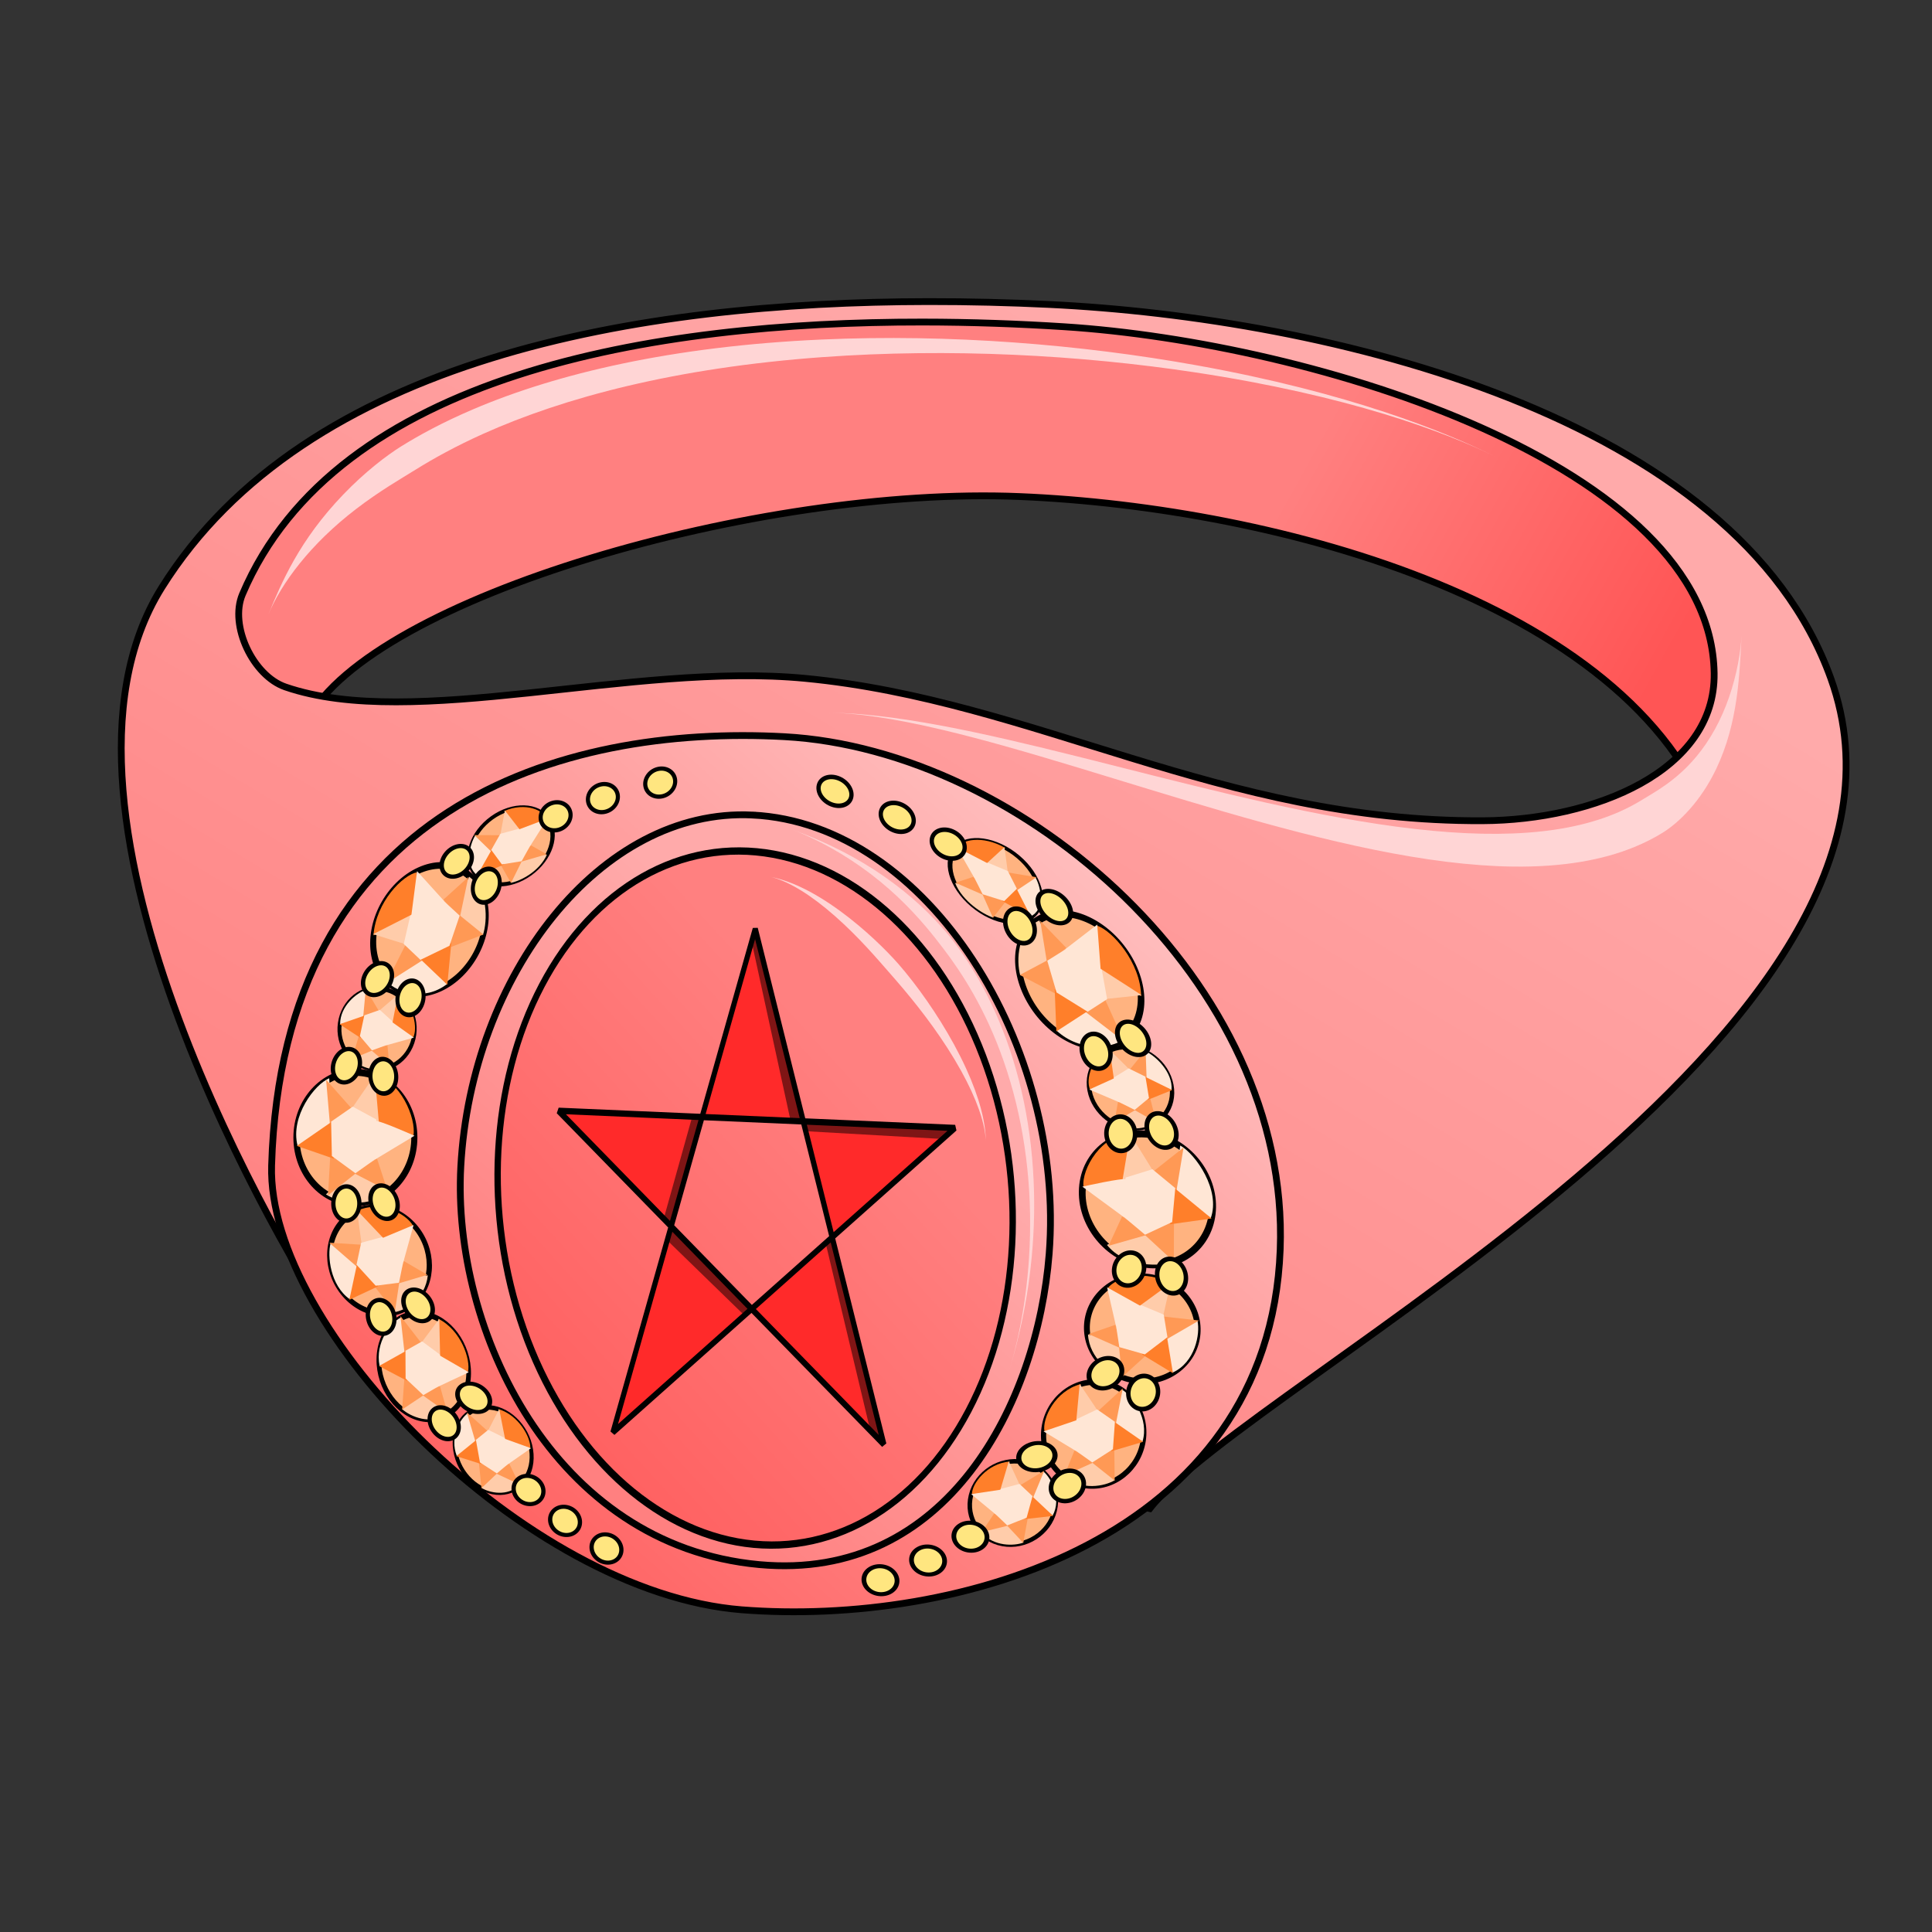 <?xml version="1.0" encoding="UTF-8" standalone="no"?>
<!-- Created with Inkscape (http://www.inkscape.org/) -->

<svg
   xmlns:dc="http://purl.org/dc/elements/1.1/"
   xmlns:cc="http://creativecommons.org/ns#"
   xmlns:rdf="http://www.w3.org/1999/02/22-rdf-syntax-ns#"
   xmlns:svg="http://www.w3.org/2000/svg"
   xmlns="http://www.w3.org/2000/svg"
   xmlns:xlink="http://www.w3.org/1999/xlink"
   xmlns:sodipodi="http://sodipodi.sourceforge.net/DTD/sodipodi-0.dtd"
   xmlns:inkscape="http://www.inkscape.org/namespaces/inkscape"
   viewBox="0 0 256 256"
   id="svg2"
   version="1.1"
   inkscape:version="0.92.3 (2405546, 2018-03-11)"
   sodipodi:docname="lyssiethsRing.svg">
  <rect x="0" y="0" width="256" height="256" fill="#333333" stroke="none"/>
  <defs
     id="defs4">
    <linearGradient
       inkscape:collect="always"
       id="innoGrad5">
      <stop
         style="stop-color:#ff8080;stop-opacity:1;"
         offset="0"
         id="stop2455" />
      <stop
         style="stop-color:#ff5555;stop-opacity:1"
         offset="1"
         id="stop2457" />
    </linearGradient>
    <linearGradient
       inkscape:collect="always"
       id="innoGrad4">
      <stop
         style="stop-color:#ff8080;stop-opacity:1;"
         offset="0"
         id="stop2447" />
      <stop
         style="stop-color:#ffaaaa;stop-opacity:1"
         offset="1"
         id="stop2449" />
    </linearGradient>
    <linearGradient
       inkscape:collect="always"
       id="innoGrad2">
      <stop
         style="stop-color:#ff5555;stop-opacity:1"
         offset="0"
         id="stop2377" />
      <stop
         style="stop-color:#ff8080;stop-opacity:1"
         offset="1"
         id="stop2379" />
    </linearGradient>
    <linearGradient
       inkscape:collect="always"
       id="innoGrad1">
      <stop
         style="stop-color:#ff8080;stop-opacity:1"
         offset="0"
         id="stop2369" />
      <stop
         style="stop-color:#ffaaaa;stop-opacity:1"
         offset="1"
         id="stop2371" />
    </linearGradient>
    <linearGradient
       inkscape:collect="always"
       id="innoGrad3">
      <stop
         style="stop-color:#ff5555;stop-opacity:1"
         offset="0"
         id="stop2361" />
      <stop
         id="stop2363"
         offset="0.347"
         style="stop-color:#ff8080;stop-opacity:1" />
      <stop
         style="stop-color:#ffd5d5;stop-opacity:1"
         offset="1"
         id="stop2365" />
    </linearGradient>
    <inkscape:path-effect
       effect="powerstroke"
       id="path-effect1879"
       is_visible="true"
       offset_points="0.447,0.83"
       sort_points="true"
       interpolator_type="CubicBezierJohan"
       interpolator_beta="0.2"
       start_linecap_type="zerowidth"
       linejoin_type="extrp_arc"
       miter_limit="4"
       end_linecap_type="zerowidth" />
    <inkscape:path-effect
       effect="powerstroke"
       id="path-effect1873"
       is_visible="true"
       offset_points="0.295,0.826"
       sort_points="true"
       interpolator_type="CubicBezierJohan"
       interpolator_beta="0.2"
       start_linecap_type="zerowidth"
       linejoin_type="extrp_arc"
       miter_limit="4"
       end_linecap_type="zerowidth" />
    <inkscape:path-effect
       effect="powerstroke"
       id="path-effect1869"
       is_visible="true"
       offset_points="0.187,1.815"
       sort_points="true"
       interpolator_type="CubicBezierJohan"
       interpolator_beta="0.2"
       start_linecap_type="zerowidth"
       linejoin_type="extrp_arc"
       miter_limit="4"
       end_linecap_type="zerowidth" />
    <inkscape:path-effect
       effect="powerstroke"
       id="path-effect1865"
       is_visible="true"
       offset_points="0.785,2.569"
       sort_points="true"
       interpolator_type="CubicBezierJohan"
       interpolator_beta="0.2"
       start_linecap_type="zerowidth"
       linejoin_type="extrp_arc"
       miter_limit="4"
       end_linecap_type="zerowidth" />
    <linearGradient
       inkscape:collect="always"
       xlink:href="#innoGrad3"
       id="linearGradient2359"
       gradientUnits="userSpaceOnUse"
       x1="38.75"
       y1="203.857"
       x2="150.893"
       y2="77.964" />
    <linearGradient
       inkscape:collect="always"
       xlink:href="#innoGrad1"
       id="linearGradient2375"
       x1="82.143"
       y1="210.286"
       x2="173.75"
       y2="57.964"
       gradientUnits="userSpaceOnUse" />
    <linearGradient
       inkscape:collect="always"
       xlink:href="#innoGrad2"
       id="linearGradient2383"
       x1="220.536"
       y1="87.964"
       x2="172.679"
       y2="61.357"
       gradientUnits="userSpaceOnUse" />
    <linearGradient
       inkscape:collect="always"
       xlink:href="#innoGrad4"
       id="linearGradient2453"
       x1="73.615"
       y1="185.794"
       x2="114.526"
       y2="140.464"
       gradientUnits="userSpaceOnUse"
       gradientTransform="translate(-0.388,-0.758)" />
    <linearGradient
       inkscape:collect="always"
       xlink:href="#innoGrad5"
       id="linearGradient2461"
       x1="60.689"
       y1="181.479"
       x2="-13.636"
       y2="211.319"
       gradientUnits="userSpaceOnUse"
       gradientTransform="translate(-0.486,-0.655)" />
  </defs>
  <sodipodi:namedview
     id="base"
     pagecolor="#ffffff"
     bordercolor="#666666"
     borderopacity="1.0"
     inkscape:pageopacity="0.0"
     inkscape:pageshadow="2"
     inkscape:zoom="0.49497475"
     inkscape:cx="358.15721"
     inkscape:cy="289.51369"
     inkscape:document-units="px"
     inkscape:current-layer="g4171"
     showgrid="false"
     units="px"
     inkscape:window-width="2560"
     inkscape:window-height="1388"
     inkscape:window-x="-8"
     inkscape:window-y="-8"
     inkscape:window-maximized="1"
     showguides="false"
     inkscape:snap-global="false" />
  <g
     inkscape:groupmode="layer"
     id="layer2"
     inkscape:label="Layer 2"
     style="opacity:1">
    <g
       id="g4171">
      <path
         style="fill:url(#linearGradient2383);fill-rule:evenodd;stroke:#000000;stroke-width:0.9px;stroke-linecap:butt;stroke-linejoin:miter;stroke-opacity:1;fill-opacity:1"
         d="M 40.762,95.342 C 49.356,79.179 100.618,64.364 135.085,65.795 169.217,67.212 217.818,80.095 227.363,110.797 235.498,90.101 238.607,54.75 140.994,41.248 68.727,37.952 2.304,63.413 40.762,95.342 Z"
         id="path859"
         inkscape:connector-curvature="0"
         sodipodi:nodetypes="csccc" />
      <path
         inkscape:connector-curvature="0"
         style="fill:url(#linearGradient2375);fill-rule:evenodd;stroke:#000000;stroke-width:0.9px;stroke-linecap:butt;stroke-linejoin:miter;stroke-opacity:1;fill-opacity:1"
         d="M 123.004,39.961 C 84.741,40.011 40.544,47.356 21.443,77.842 2.657,107.825 38.716,167.846 43.945,175.346 L 152.359,199.892 C 165.684,182.795 259.474,136.802 242.591,89.886 230.065,55.075 175.904,42.098 138.949,40.339 133.815,40.094 128.47,39.954 123.004,39.961 Z m -0.793,2.712 c 6.569,0.005 12.907,0.245 18.784,0.621 33.102,2.118 85.728,18.306 86.14,45.912 0.193,12.971 -15.892,19.476 -30.683,19.545 C 161.761,108.914 137.114,92.796 106.674,89.886 83.819,87.701 54.756,96.862 37.808,91.024 33.546,89.555 30.362,82.9 32.125,78.75 44.558,49.482 86.741,42.648 122.211,42.673 Z"
         id="path857" />
      <path
         style="fill:url(#linearGradient2359);fill-rule:evenodd;stroke:#000000;stroke-width:0.9px;stroke-linecap:butt;stroke-linejoin:miter;stroke-opacity:1;fill-opacity:1"
         d="m 103.947,97.615 c -29.59,-1.616 -66.543,9.24 -67.958,56.821 -0.643,21.62 33.687,56.601 62.276,58.867 28.299,2.243 69.9,-9.141 71.367,-47.73 1.347,-35.426 -34.225,-66.24 -65.685,-67.958 z"
         id="path861"
         inkscape:connector-curvature="0"
         sodipodi:nodetypes="sssss" />
      <g
         style="opacity:1"
         id="g1231-5-9-1"
         transform="matrix(0.521,-0.009,0.095,0.606,21.845,100.209)">
        <ellipse
           ry="9.33"
           rx="9.643"
           cy="152.522"
           cx="55.685"
           id="path1032-7-6-1-9"
           style="opacity:1;fill:#ffb380;fill-opacity:1;stroke:#000000;stroke-width:1;stroke-linecap:square;stroke-linejoin:miter;stroke-miterlimit:4;stroke-dasharray:none;stroke-dashoffset:0;stroke-opacity:1;paint-order:stroke fill markers" />
        <path
           inkscape:transform-center-y="0.89285714"
           inkscape:transform-center-x="-0.26785714"
           sodipodi:nodetypes="cccc"
           inkscape:connector-curvature="0"
           id="path1116-0-7-1-93-7-8"
           d="m 58.374,150.251 0.273,-6.627 c 4.923,1.366 7.1,6.351 6.532,8.612 z"
           style="opacity:1;fill:#ff7f2a;fill-rule:evenodd;stroke:none;stroke-width:1px;stroke-linecap:butt;stroke-linejoin:miter;stroke-opacity:1" />
        <path
           sodipodi:nodetypes="cccc"
           inkscape:connector-curvature="0"
           id="path1116-0-1-8-1-6"
           d="m 56.051,156.451 4.866,3.776 c -3.432,2.583 -7.876,1.619 -9.732,0.492 z"
           style="opacity:1;fill:#ffccaa;fill-rule:evenodd;stroke:none;stroke-width:1px;stroke-linecap:butt;stroke-linejoin:miter;stroke-opacity:1" />
        <path
           sodipodi:nodetypes="cccc"
           inkscape:connector-curvature="0"
           id="path1116-8-37-4-5"
           d="m 51.935,150.692 -5.714,2.991 c -1.101,-4.084 2.292,-8.095 4.421,-9.232 z"
           style="fill:#ffe6d5;fill-rule:evenodd;stroke:none;stroke-width:1px;stroke-linecap:butt;stroke-linejoin:miter;stroke-opacity:1" />
        <path
           sodipodi:nodetypes="cccc"
           inkscape:connector-curvature="0"
           id="path1096-3-89-4-6"
           d="m 51.524,150.688 -1.01,-6.471 5.051,4.64 z"
           style="fill:#ff9955;fill-rule:evenodd;stroke:none;stroke-width:1px;stroke-linecap:butt;stroke-linejoin:miter;stroke-opacity:1" />
        <path
           sodipodi:nodetypes="cccc"
           inkscape:connector-curvature="0"
           id="path1098-8-2-7-3"
           d="m 54.996,148.542 c 0.126,-0.253 3.851,-4.924 3.851,-4.924 l 0.316,6.787 z"
           style="fill:#ffccaa;fill-rule:evenodd;stroke:none;stroke-width:1px;stroke-linecap:butt;stroke-linejoin:miter;stroke-opacity:1" />
        <path
           sodipodi:nodetypes="cccc"
           inkscape:connector-curvature="0"
           id="path1100-1-6-6-1"
           d="m 58.916,150.057 6.434,2.21 -6.392,3.369 z"
           style="fill:#ffe6d5;fill-rule:evenodd;stroke:none;stroke-width:1px;stroke-linecap:butt;stroke-linejoin:miter;stroke-opacity:1" />
        <path
           sodipodi:nodetypes="cccc"
           inkscape:connector-curvature="0"
           id="path1102-2-0-1-0"
           d="m 59.226,155.55 1.705,4.546 -5.745,-2.589 z"
           style="fill:#ff9955;fill-rule:evenodd;stroke:none;stroke-width:1px;stroke-linecap:butt;stroke-linejoin:miter;stroke-opacity:1" />
        <path
           sodipodi:nodetypes="cccc"
           inkscape:connector-curvature="0"
           id="path1104-1-9-1-1"
           d="m 55.943,157.507 -4.735,3.283 0.379,-5.872 z"
           style="fill:#ff9955;fill-rule:evenodd;stroke:none;stroke-width:1px;stroke-linecap:butt;stroke-linejoin:miter;stroke-opacity:1" />
        <path
           sodipodi:nodetypes="cccc"
           inkscape:connector-curvature="0"
           id="path1106-0-6-3-8"
           d="m 52.155,155.55 -6.061,-1.831 5.745,-3.472 z"
           style="fill:#ff7f2a;fill-rule:evenodd;stroke:none;stroke-width:1px;stroke-linecap:butt;stroke-linejoin:miter;stroke-opacity:1" />
        <path
           sodipodi:nodetypes="ccccccc"
           inkscape:connector-curvature="0"
           id="path1094-0-2-4-8"
           d="m 55.249,148.1 -3.536,2.147 0.126,4.924 3.851,2.462 3.662,-2.273 -0.253,-5.43 z"
           style="fill:#ffe6d5;fill-rule:evenodd;stroke:none;stroke-width:1px;stroke-linecap:butt;stroke-linejoin:miter;stroke-opacity:1" />
      </g>
      <g
         transform="matrix(0.501,0.134,-0.132,0.556,42.199,44.071)"
         style="opacity:1"
         id="g1231-1-7">
        <ellipse
           ry="9.33"
           rx="9.643"
           cy="152.522"
           cx="55.685"
           id="path1032-7-4-9"
           style="opacity:1;fill:#ffb380;fill-opacity:1;stroke:#000000;stroke-width:1;stroke-linecap:square;stroke-linejoin:miter;stroke-miterlimit:4;stroke-dasharray:none;stroke-dashoffset:0;stroke-opacity:1;paint-order:stroke fill markers" />
        <path
           inkscape:transform-center-y="0.89285714"
           inkscape:transform-center-x="-0.26785714"
           sodipodi:nodetypes="cccc"
           inkscape:connector-curvature="0"
           id="path1116-0-7-1-9-3"
           d="m 58.374,150.251 0.273,-6.627 c 4.923,1.366 7.1,6.351 6.532,8.612 z"
           style="opacity:1;fill:#ff7f2a;fill-rule:evenodd;stroke:none;stroke-width:1px;stroke-linecap:butt;stroke-linejoin:miter;stroke-opacity:1" />
        <path
           sodipodi:nodetypes="cccc"
           inkscape:connector-curvature="0"
           id="path1116-0-1-5-1"
           d="m 56.051,156.451 4.866,3.776 c -3.432,2.583 -7.876,1.619 -9.732,0.492 z"
           style="opacity:1;fill:#ffccaa;fill-rule:evenodd;stroke:none;stroke-width:1px;stroke-linecap:butt;stroke-linejoin:miter;stroke-opacity:1" />
        <path
           sodipodi:nodetypes="cccc"
           inkscape:connector-curvature="0"
           id="path1116-8-3-7"
           d="m 51.935,150.692 -5.714,2.991 c -1.101,-4.084 2.292,-8.095 4.421,-9.232 z"
           style="fill:#ffe6d5;fill-rule:evenodd;stroke:none;stroke-width:1px;stroke-linecap:butt;stroke-linejoin:miter;stroke-opacity:1" />
        <path
           sodipodi:nodetypes="cccc"
           inkscape:connector-curvature="0"
           id="path1096-3-8-3"
           d="m 51.524,150.688 -1.01,-6.471 5.051,4.64 z"
           style="fill:#ff9955;fill-rule:evenodd;stroke:none;stroke-width:1px;stroke-linecap:butt;stroke-linejoin:miter;stroke-opacity:1" />
        <path
           sodipodi:nodetypes="cccc"
           inkscape:connector-curvature="0"
           id="path1098-8-6-40"
           d="m 54.996,148.542 c 0.126,-0.253 3.851,-4.924 3.851,-4.924 l 0.316,6.787 z"
           style="fill:#ffccaa;fill-rule:evenodd;stroke:none;stroke-width:1px;stroke-linecap:butt;stroke-linejoin:miter;stroke-opacity:1" />
        <path
           sodipodi:nodetypes="cccc"
           inkscape:connector-curvature="0"
           id="path1100-1-0-6"
           d="m 58.916,150.057 6.434,2.21 -6.392,3.369 z"
           style="fill:#ffe6d5;fill-rule:evenodd;stroke:none;stroke-width:1px;stroke-linecap:butt;stroke-linejoin:miter;stroke-opacity:1" />
        <path
           sodipodi:nodetypes="cccc"
           inkscape:connector-curvature="0"
           id="path1102-2-5-2"
           d="m 59.226,155.55 1.705,4.546 -5.745,-2.589 z"
           style="fill:#ff9955;fill-rule:evenodd;stroke:none;stroke-width:1px;stroke-linecap:butt;stroke-linejoin:miter;stroke-opacity:1" />
        <path
           sodipodi:nodetypes="cccc"
           inkscape:connector-curvature="0"
           id="path1104-1-5-5"
           d="m 55.943,157.507 -4.735,3.283 0.379,-5.872 z"
           style="fill:#ff9955;fill-rule:evenodd;stroke:none;stroke-width:1px;stroke-linecap:butt;stroke-linejoin:miter;stroke-opacity:1" />
        <path
           sodipodi:nodetypes="cccc"
           inkscape:connector-curvature="0"
           id="path1106-0-9-4"
           d="m 52.155,155.55 -6.061,-1.831 5.745,-3.472 z"
           style="fill:#ff7f2a;fill-rule:evenodd;stroke:none;stroke-width:1px;stroke-linecap:butt;stroke-linejoin:miter;stroke-opacity:1" />
        <path
           sodipodi:nodetypes="ccccccc"
           inkscape:connector-curvature="0"
           id="path1094-0-3-4"
           d="m 55.249,148.1 -3.536,2.147 0.126,4.924 3.851,2.462 3.662,-2.273 -0.253,-5.43 z"
           style="fill:#ffe6d5;fill-rule:evenodd;stroke:none;stroke-width:1px;stroke-linecap:butt;stroke-linejoin:miter;stroke-opacity:1" />
      </g>
      <g
         style="opacity:1"
         id="g1231-5-9"
         transform="matrix(0.617,0.099,-0.012,0.743,23.622,62.229)">
        <ellipse
           ry="9.33"
           rx="9.643"
           cy="152.522"
           cx="55.685"
           id="path1032-7-6-1"
           style="opacity:1;fill:#ffb380;fill-opacity:1;stroke:#000000;stroke-width:1;stroke-linecap:square;stroke-linejoin:miter;stroke-miterlimit:4;stroke-dasharray:none;stroke-dashoffset:0;stroke-opacity:1;paint-order:stroke fill markers" />
        <path
           inkscape:transform-center-y="0.89285714"
           inkscape:transform-center-x="-0.26785714"
           sodipodi:nodetypes="cccc"
           inkscape:connector-curvature="0"
           id="path1116-0-7-1-93-7"
           d="m 58.374,150.251 0.273,-6.627 c 4.923,1.366 7.1,6.351 6.532,8.612 z"
           style="opacity:1;fill:#ff7f2a;fill-rule:evenodd;stroke:none;stroke-width:1px;stroke-linecap:butt;stroke-linejoin:miter;stroke-opacity:1" />
        <path
           sodipodi:nodetypes="cccc"
           inkscape:connector-curvature="0"
           id="path1116-0-1-8-1"
           d="m 56.051,156.451 4.866,3.776 c -3.432,2.583 -7.876,1.619 -9.732,0.492 z"
           style="opacity:1;fill:#ffccaa;fill-rule:evenodd;stroke:none;stroke-width:1px;stroke-linecap:butt;stroke-linejoin:miter;stroke-opacity:1" />
        <path
           sodipodi:nodetypes="cccc"
           inkscape:connector-curvature="0"
           id="path1116-8-37-4"
           d="m 51.935,150.692 -5.714,2.991 c -1.101,-4.084 2.292,-8.095 4.421,-9.232 z"
           style="fill:#ffe6d5;fill-rule:evenodd;stroke:none;stroke-width:1px;stroke-linecap:butt;stroke-linejoin:miter;stroke-opacity:1" />
        <path
           sodipodi:nodetypes="cccc"
           inkscape:connector-curvature="0"
           id="path1096-3-89-4"
           d="m 51.524,150.688 -1.01,-6.471 5.051,4.64 z"
           style="fill:#ff9955;fill-rule:evenodd;stroke:none;stroke-width:1px;stroke-linecap:butt;stroke-linejoin:miter;stroke-opacity:1" />
        <path
           sodipodi:nodetypes="cccc"
           inkscape:connector-curvature="0"
           id="path1098-8-2-7"
           d="m 54.996,148.542 c 0.126,-0.253 3.851,-4.924 3.851,-4.924 l 0.316,6.787 z"
           style="fill:#ffccaa;fill-rule:evenodd;stroke:none;stroke-width:1px;stroke-linecap:butt;stroke-linejoin:miter;stroke-opacity:1" />
        <path
           sodipodi:nodetypes="cccc"
           inkscape:connector-curvature="0"
           id="path1100-1-6-6"
           d="m 58.916,150.057 6.434,2.21 -6.392,3.369 z"
           style="fill:#ffe6d5;fill-rule:evenodd;stroke:none;stroke-width:1px;stroke-linecap:butt;stroke-linejoin:miter;stroke-opacity:1" />
        <path
           sodipodi:nodetypes="cccc"
           inkscape:connector-curvature="0"
           id="path1102-2-0-1"
           d="m 59.226,155.55 1.705,4.546 -5.745,-2.589 z"
           style="fill:#ff9955;fill-rule:evenodd;stroke:none;stroke-width:1px;stroke-linecap:butt;stroke-linejoin:miter;stroke-opacity:1" />
        <path
           sodipodi:nodetypes="cccc"
           inkscape:connector-curvature="0"
           id="path1104-1-9-1"
           d="m 55.943,157.507 -4.735,3.283 0.379,-5.872 z"
           style="fill:#ff9955;fill-rule:evenodd;stroke:none;stroke-width:1px;stroke-linecap:butt;stroke-linejoin:miter;stroke-opacity:1" />
        <path
           sodipodi:nodetypes="cccc"
           inkscape:connector-curvature="0"
           id="path1106-0-6-3"
           d="m 52.155,155.55 -6.061,-1.831 5.745,-3.472 z"
           style="fill:#ff7f2a;fill-rule:evenodd;stroke:none;stroke-width:1px;stroke-linecap:butt;stroke-linejoin:miter;stroke-opacity:1" />
        <path
           sodipodi:nodetypes="ccccccc"
           inkscape:connector-curvature="0"
           id="path1094-0-2-4"
           d="m 55.249,148.1 -3.536,2.147 0.126,4.924 3.851,2.462 3.662,-2.273 -0.253,-5.43 z"
           style="fill:#ffe6d5;fill-rule:evenodd;stroke:none;stroke-width:1px;stroke-linecap:butt;stroke-linejoin:miter;stroke-opacity:1" />
      </g>
      <g
         style="opacity:1"
         id="g1231-5"
         transform="matrix(0.48,-0.471,0.504,0.577,-53.307,105.243)">
        <ellipse
           ry="9.33"
           rx="9.643"
           cy="152.522"
           cx="55.685"
           id="path1032-7-6"
           style="opacity:1;fill:#ffb380;fill-opacity:1;stroke:#000000;stroke-width:1;stroke-linecap:square;stroke-linejoin:miter;stroke-miterlimit:4;stroke-dasharray:none;stroke-dashoffset:0;stroke-opacity:1;paint-order:stroke fill markers" />
        <path
           inkscape:transform-center-y="0.89285714"
           inkscape:transform-center-x="-0.26785714"
           sodipodi:nodetypes="cccc"
           inkscape:connector-curvature="0"
           id="path1116-0-7-1-93"
           d="m 58.374,150.251 0.273,-6.627 c 4.923,1.366 7.1,6.351 6.532,8.612 z"
           style="opacity:1;fill:#ff7f2a;fill-rule:evenodd;stroke:none;stroke-width:1px;stroke-linecap:butt;stroke-linejoin:miter;stroke-opacity:1" />
        <path
           sodipodi:nodetypes="cccc"
           inkscape:connector-curvature="0"
           id="path1116-0-1-8"
           d="m 56.051,156.451 4.866,3.776 c -3.432,2.583 -7.876,1.619 -9.732,0.492 z"
           style="opacity:1;fill:#ffccaa;fill-rule:evenodd;stroke:none;stroke-width:1px;stroke-linecap:butt;stroke-linejoin:miter;stroke-opacity:1" />
        <path
           sodipodi:nodetypes="cccc"
           inkscape:connector-curvature="0"
           id="path1116-8-37"
           d="m 51.935,150.692 -5.714,2.991 c -1.101,-4.084 2.292,-8.095 4.421,-9.232 z"
           style="fill:#ffe6d5;fill-rule:evenodd;stroke:none;stroke-width:1px;stroke-linecap:butt;stroke-linejoin:miter;stroke-opacity:1" />
        <path
           sodipodi:nodetypes="cccc"
           inkscape:connector-curvature="0"
           id="path1096-3-89"
           d="m 51.524,150.688 -1.01,-6.471 5.051,4.64 z"
           style="fill:#ff9955;fill-rule:evenodd;stroke:none;stroke-width:1px;stroke-linecap:butt;stroke-linejoin:miter;stroke-opacity:1" />
        <path
           sodipodi:nodetypes="cccc"
           inkscape:connector-curvature="0"
           id="path1098-8-2"
           d="m 54.996,148.542 c 0.126,-0.253 3.851,-4.924 3.851,-4.924 l 0.316,6.787 z"
           style="fill:#ffccaa;fill-rule:evenodd;stroke:none;stroke-width:1px;stroke-linecap:butt;stroke-linejoin:miter;stroke-opacity:1" />
        <path
           sodipodi:nodetypes="cccc"
           inkscape:connector-curvature="0"
           id="path1100-1-6"
           d="m 58.916,150.057 6.434,2.21 -6.392,3.369 z"
           style="fill:#ffe6d5;fill-rule:evenodd;stroke:none;stroke-width:1px;stroke-linecap:butt;stroke-linejoin:miter;stroke-opacity:1" />
        <path
           sodipodi:nodetypes="cccc"
           inkscape:connector-curvature="0"
           id="path1102-2-0"
           d="m 59.226,155.55 1.705,4.546 -5.745,-2.589 z"
           style="fill:#ff9955;fill-rule:evenodd;stroke:none;stroke-width:1px;stroke-linecap:butt;stroke-linejoin:miter;stroke-opacity:1" />
        <path
           sodipodi:nodetypes="cccc"
           inkscape:connector-curvature="0"
           id="path1104-1-9"
           d="m 55.943,157.507 -4.735,3.283 0.379,-5.872 z"
           style="fill:#ff9955;fill-rule:evenodd;stroke:none;stroke-width:1px;stroke-linecap:butt;stroke-linejoin:miter;stroke-opacity:1" />
        <path
           sodipodi:nodetypes="cccc"
           inkscape:connector-curvature="0"
           id="path1106-0-6"
           d="m 52.155,155.55 -6.061,-1.831 5.745,-3.472 z"
           style="fill:#ff7f2a;fill-rule:evenodd;stroke:none;stroke-width:1px;stroke-linecap:butt;stroke-linejoin:miter;stroke-opacity:1" />
        <path
           sodipodi:nodetypes="ccccccc"
           inkscape:connector-curvature="0"
           id="path1094-0-2"
           d="m 55.249,148.1 -3.536,2.147 0.126,4.924 3.851,2.462 3.662,-2.273 -0.253,-5.43 z"
           style="fill:#ffe6d5;fill-rule:evenodd;stroke:none;stroke-width:1px;stroke-linecap:butt;stroke-linejoin:miter;stroke-opacity:1" />
      </g>
      <g
         transform="matrix(0.506,-0.363,0.272,0.398,-1.939,71.594)"
         style="opacity:1"
         id="g1231-1">
        <ellipse
           ry="9.33"
           rx="9.643"
           cy="152.522"
           cx="55.685"
           id="path1032-7-4"
           style="opacity:1;fill:#ffb380;fill-opacity:1;stroke:#000000;stroke-width:1;stroke-linecap:square;stroke-linejoin:miter;stroke-miterlimit:4;stroke-dasharray:none;stroke-dashoffset:0;stroke-opacity:1;paint-order:stroke fill markers" />
        <path
           inkscape:transform-center-y="0.89285714"
           inkscape:transform-center-x="-0.26785714"
           sodipodi:nodetypes="cccc"
           inkscape:connector-curvature="0"
           id="path1116-0-7-1-9"
           d="m 58.374,150.251 0.273,-6.627 c 4.923,1.366 7.1,6.351 6.532,8.612 z"
           style="opacity:1;fill:#ff7f2a;fill-rule:evenodd;stroke:none;stroke-width:1px;stroke-linecap:butt;stroke-linejoin:miter;stroke-opacity:1" />
        <path
           sodipodi:nodetypes="cccc"
           inkscape:connector-curvature="0"
           id="path1116-0-1-5"
           d="m 56.051,156.451 4.866,3.776 c -3.432,2.583 -7.876,1.619 -9.732,0.492 z"
           style="opacity:1;fill:#ffccaa;fill-rule:evenodd;stroke:none;stroke-width:1px;stroke-linecap:butt;stroke-linejoin:miter;stroke-opacity:1" />
        <path
           sodipodi:nodetypes="cccc"
           inkscape:connector-curvature="0"
           id="path1116-8-3"
           d="m 51.935,150.692 -5.714,2.991 c -1.101,-4.084 2.292,-8.095 4.421,-9.232 z"
           style="fill:#ffe6d5;fill-rule:evenodd;stroke:none;stroke-width:1px;stroke-linecap:butt;stroke-linejoin:miter;stroke-opacity:1" />
        <path
           sodipodi:nodetypes="cccc"
           inkscape:connector-curvature="0"
           id="path1096-3-8"
           d="m 51.524,150.688 -1.01,-6.471 5.051,4.64 z"
           style="fill:#ff9955;fill-rule:evenodd;stroke:none;stroke-width:1px;stroke-linecap:butt;stroke-linejoin:miter;stroke-opacity:1" />
        <path
           sodipodi:nodetypes="cccc"
           inkscape:connector-curvature="0"
           id="path1098-8-6"
           d="m 54.996,148.542 c 0.126,-0.253 3.851,-4.924 3.851,-4.924 l 0.316,6.787 z"
           style="fill:#ffccaa;fill-rule:evenodd;stroke:none;stroke-width:1px;stroke-linecap:butt;stroke-linejoin:miter;stroke-opacity:1" />
        <path
           sodipodi:nodetypes="cccc"
           inkscape:connector-curvature="0"
           id="path1100-1-0"
           d="m 58.916,150.057 6.434,2.21 -6.392,3.369 z"
           style="fill:#ffe6d5;fill-rule:evenodd;stroke:none;stroke-width:1px;stroke-linecap:butt;stroke-linejoin:miter;stroke-opacity:1" />
        <path
           sodipodi:nodetypes="cccc"
           inkscape:connector-curvature="0"
           id="path1102-2-5"
           d="m 59.226,155.55 1.705,4.546 -5.745,-2.589 z"
           style="fill:#ff9955;fill-rule:evenodd;stroke:none;stroke-width:1px;stroke-linecap:butt;stroke-linejoin:miter;stroke-opacity:1" />
        <path
           sodipodi:nodetypes="cccc"
           inkscape:connector-curvature="0"
           id="path1104-1-5"
           d="m 55.943,157.507 -4.735,3.283 0.379,-5.872 z"
           style="fill:#ff9955;fill-rule:evenodd;stroke:none;stroke-width:1px;stroke-linecap:butt;stroke-linejoin:miter;stroke-opacity:1" />
        <path
           sodipodi:nodetypes="cccc"
           inkscape:connector-curvature="0"
           id="path1106-0-9"
           d="m 52.155,155.55 -6.061,-1.831 5.745,-3.472 z"
           style="fill:#ff7f2a;fill-rule:evenodd;stroke:none;stroke-width:1px;stroke-linecap:butt;stroke-linejoin:miter;stroke-opacity:1" />
        <path
           sodipodi:nodetypes="ccccccc"
           inkscape:connector-curvature="0"
           id="path1094-0-3"
           d="m 55.249,148.1 -3.536,2.147 0.126,4.924 3.851,2.462 3.662,-2.273 -0.253,-5.43 z"
           style="fill:#ffe6d5;fill-rule:evenodd;stroke:none;stroke-width:1px;stroke-linecap:butt;stroke-linejoin:miter;stroke-opacity:1" />
      </g>
      <path
         style="fill:url(#linearGradient2453);fill-opacity:1;fill-rule:evenodd;stroke:#000000;stroke-width:0.9px;stroke-linecap:butt;stroke-linejoin:miter;stroke-opacity:1"
         d="m 99.696,107.994 c -20.152,-0.989 -37.259,21.21 -38.638,46.593 -1.171,21.55 12.164,50.199 39.547,52.73 25.059,2.316 36.863,-21.592 38.411,-41.138 2.17,-27.399 -15.94,-57.038 -39.32,-58.185 z"
         id="path863"
         inkscape:connector-curvature="0"
         sodipodi:nodetypes="sssss" />
      <g
         id="g1231"
         transform="matrix(-0.149,-0.809,0.784,-0.357,-54.377,222.657)">
        <ellipse
           ry="9.33"
           rx="9.643"
           cy="152.522"
           cx="55.685"
           id="path1032-7"
           style="opacity:1;fill:#ffb380;fill-opacity:1;stroke:#000000;stroke-width:1;stroke-linecap:square;stroke-linejoin:miter;stroke-miterlimit:4;stroke-dasharray:none;stroke-dashoffset:0;stroke-opacity:1;paint-order:stroke fill markers" />
        <path
           inkscape:transform-center-y="0.89285714"
           inkscape:transform-center-x="-0.26785714"
           sodipodi:nodetypes="cccc"
           inkscape:connector-curvature="0"
           id="path1116-0-7-1"
           d="m 58.374,150.251 0.273,-6.627 c 4.923,1.366 7.1,6.351 6.532,8.612 z"
           style="opacity:1;fill:#ff7f2a;fill-rule:evenodd;stroke:none;stroke-width:1px;stroke-linecap:butt;stroke-linejoin:miter;stroke-opacity:1" />
        <path
           sodipodi:nodetypes="cccc"
           inkscape:connector-curvature="0"
           id="path1116-0-1"
           d="m 56.051,156.451 4.866,3.776 c -3.432,2.583 -7.876,1.619 -9.732,0.492 z"
           style="opacity:1;fill:#ffccaa;fill-rule:evenodd;stroke:none;stroke-width:1px;stroke-linecap:butt;stroke-linejoin:miter;stroke-opacity:1" />
        <path
           sodipodi:nodetypes="cccc"
           inkscape:connector-curvature="0"
           id="path1116-8"
           d="m 51.935,150.692 -5.714,2.991 c -1.101,-4.084 2.292,-8.095 4.421,-9.232 z"
           style="fill:#ffe6d5;fill-rule:evenodd;stroke:none;stroke-width:1px;stroke-linecap:butt;stroke-linejoin:miter;stroke-opacity:1" />
        <path
           sodipodi:nodetypes="cccc"
           inkscape:connector-curvature="0"
           id="path1096-3"
           d="m 51.524,150.688 -1.01,-6.471 5.051,4.64 z"
           style="fill:#ff9955;fill-rule:evenodd;stroke:none;stroke-width:1px;stroke-linecap:butt;stroke-linejoin:miter;stroke-opacity:1" />
        <path
           sodipodi:nodetypes="cccc"
           inkscape:connector-curvature="0"
           id="path1098-8"
           d="m 54.996,148.542 c 0.126,-0.253 3.851,-4.924 3.851,-4.924 l 0.316,6.787 z"
           style="fill:#ffccaa;fill-rule:evenodd;stroke:none;stroke-width:1px;stroke-linecap:butt;stroke-linejoin:miter;stroke-opacity:1" />
        <path
           sodipodi:nodetypes="cccc"
           inkscape:connector-curvature="0"
           id="path1100-1"
           d="m 58.916,150.057 6.434,2.21 -6.392,3.369 z"
           style="fill:#ffe6d5;fill-rule:evenodd;stroke:none;stroke-width:1px;stroke-linecap:butt;stroke-linejoin:miter;stroke-opacity:1" />
        <path
           sodipodi:nodetypes="cccc"
           inkscape:connector-curvature="0"
           id="path1102-2"
           d="m 59.226,155.55 1.705,4.546 -5.745,-2.589 z"
           style="fill:#ff9955;fill-rule:evenodd;stroke:none;stroke-width:1px;stroke-linecap:butt;stroke-linejoin:miter;stroke-opacity:1" />
        <path
           sodipodi:nodetypes="cccc"
           inkscape:connector-curvature="0"
           id="path1104-1"
           d="m 55.943,157.507 -4.735,3.283 0.379,-5.872 z"
           style="fill:#ff9955;fill-rule:evenodd;stroke:none;stroke-width:1px;stroke-linecap:butt;stroke-linejoin:miter;stroke-opacity:1" />
        <path
           sodipodi:nodetypes="cccc"
           inkscape:connector-curvature="0"
           id="path1106-0"
           d="m 52.155,155.55 -6.061,-1.831 5.745,-3.472 z"
           style="fill:#ff7f2a;fill-rule:evenodd;stroke:none;stroke-width:1px;stroke-linecap:butt;stroke-linejoin:miter;stroke-opacity:1" />
        <path
           sodipodi:nodetypes="ccccccc"
           inkscape:connector-curvature="0"
           id="path1094-0"
           d="m 55.249,148.1 -3.536,2.147 0.126,4.924 3.851,2.462 3.662,-2.273 -0.253,-5.43 z"
           style="fill:#ffe6d5;fill-rule:evenodd;stroke:none;stroke-width:1px;stroke-linecap:butt;stroke-linejoin:miter;stroke-opacity:1" />
      </g>
      <g
         id="g1159"
         transform="matrix(0.81,0,0,0.926,9.918,-18.571)">
        <ellipse
           ry="9.33"
           rx="9.643"
           cy="182.83"
           cx="45.893"
           id="path1032"
           style="opacity:1;fill:#ffb380;fill-opacity:1;stroke:#000000;stroke-width:1;stroke-linecap:square;stroke-linejoin:miter;stroke-miterlimit:4;stroke-dasharray:none;stroke-dashoffset:0;stroke-opacity:1;paint-order:stroke fill markers" />
        <path
           inkscape:transform-center-y="0.89285714"
           inkscape:transform-center-x="-0.26785714"
           sodipodi:nodetypes="cccc"
           inkscape:connector-curvature="0"
           id="path1116-0-7"
           d="m 48.582,180.559 0.273,-6.627 c 4.396,0.509 7.02,6.222 6.532,8.612 z"
           style="opacity:1;fill:#ff7f2a;fill-rule:evenodd;stroke:none;stroke-width:1px;stroke-linecap:butt;stroke-linejoin:miter;stroke-opacity:1" />
        <path
           sodipodi:nodetypes="cccc"
           inkscape:connector-curvature="0"
           id="path1116-0"
           d="m 46.259,186.759 5.119,3.555 c -2.874,2.831 -8.298,1.842 -10.301,0.65 z"
           style="opacity:1;fill:#ffccaa;fill-rule:evenodd;stroke:none;stroke-width:1px;stroke-linecap:butt;stroke-linejoin:miter;stroke-opacity:1" />
        <path
           sodipodi:nodetypes="cccc"
           inkscape:connector-curvature="0"
           id="path1116"
           d="m 42.143,181 -5.714,2.991 c -1.208,-4.218 2.829,-8.781 5.179,-9.643 z"
           style="fill:#ffe6d5;fill-rule:evenodd;stroke:none;stroke-width:1px;stroke-linecap:butt;stroke-linejoin:miter;stroke-opacity:1" />
        <path
           sodipodi:nodetypes="cccc"
           inkscape:connector-curvature="0"
           id="path1096"
           d="m 41.732,180.996 -0.631,-6.44 4.672,4.609 z"
           style="fill:#ff9955;fill-rule:evenodd;stroke:none;stroke-width:1px;stroke-linecap:butt;stroke-linejoin:miter;stroke-opacity:1" />
        <path
           inkscape:connector-curvature="0"
           id="path1098"
           d="m 45.204,178.85 c 0.126,-0.253 3.851,-4.924 3.851,-4.924 l 0.694,6.882 z"
           style="fill:#ffccaa;fill-rule:evenodd;stroke:none;stroke-width:1px;stroke-linecap:butt;stroke-linejoin:miter;stroke-opacity:1" />
        <path
           sodipodi:nodetypes="cccc"
           inkscape:connector-curvature="0"
           id="path1100"
           d="m 49.219,180.491 c 0.316,-0.253 6.34,2.083 6.34,2.083 l -6.392,3.369 z"
           style="fill:#ffe6d5;fill-rule:evenodd;stroke:none;stroke-width:1px;stroke-linecap:butt;stroke-linejoin:miter;stroke-opacity:1" />
        <path
           sodipodi:nodetypes="cccc"
           inkscape:connector-curvature="0"
           id="path1102"
           d="m 49.434,185.858 1.705,4.546 -5.745,-2.589 z"
           style="fill:#ff9955;fill-rule:evenodd;stroke:none;stroke-width:1px;stroke-linecap:butt;stroke-linejoin:miter;stroke-opacity:1" />
        <path
           sodipodi:nodetypes="cccc"
           inkscape:connector-curvature="0"
           id="path1104"
           d="m 46.151,187.815 -4.735,3.283 0.379,-5.872 z"
           style="fill:#ff9955;fill-rule:evenodd;stroke:none;stroke-width:1px;stroke-linecap:butt;stroke-linejoin:miter;stroke-opacity:1" />
        <path
           sodipodi:nodetypes="cccc"
           inkscape:connector-curvature="0"
           id="path1106"
           d="m 42.363,185.858 -6.061,-1.831 5.745,-3.472 z"
           style="fill:#ff7f2a;fill-rule:evenodd;stroke:none;stroke-width:1px;stroke-linecap:butt;stroke-linejoin:miter;stroke-opacity:1" />
        <path
           sodipodi:nodetypes="ccccccc"
           inkscape:connector-curvature="0"
           id="path1094"
           d="m 45.457,178.408 -3.536,2.147 0.126,4.924 3.851,2.462 3.662,-2.273 -0.253,-5.43 z"
           style="fill:#ffe6d5;fill-rule:evenodd;stroke:none;stroke-width:1px;stroke-linecap:butt;stroke-linejoin:miter;stroke-opacity:1" />
      </g>
      <ellipse
         style="opacity:1;fill:url(#linearGradient2461);fill-opacity:1;stroke:#000000;stroke-width:0.907;stroke-linecap:round;stroke-linejoin:round;stroke-miterlimit:4;stroke-dasharray:none;stroke-dashoffset:0;stroke-opacity:1"
         id="path4488"
         cx="42.576"
         cy="190.397"
         rx="35.276"
         ry="45.094"
         transform="matrix(0.87,-0.493,0.331,0.944,0,0)" />
      <path
         style="fill:#ffd5d5;fill-rule:nonzero;stroke:none;stroke-width:0.9px;stroke-linecap:butt;stroke-linejoin:miter;stroke-opacity:1"
         d="m 109.857,94.433 c 3.42,0.046 8.127,0.634 15.11,2.293 5.282,1.255 11.064,2.92 17.987,5.017 12.364,3.745 26.273,8.233 39.061,10.839 6.798,1.385 12.91,2.167 18.404,2.243 6.786,0.094 11.983,-0.905 16.052,-2.552 1.484,-0.601 2.756,-1.264 3.84,-1.934 2.097,-1.297 5.013,-4.078 7.106,-8.478 2.936,-6.171 3.074,-12.599 3.356,-17.656 -0.119,2.148 -0.616,5.154 -1.661,8.172 -1.064,3.072 -2.526,5.693 -4.31,7.843 -2.701,3.253 -5.565,4.741 -7.193,5.748 -0.866,0.536 -1.89,1.094 -3.103,1.626 -3.318,1.455 -7.803,2.609 -14.134,2.847 -5.147,0.194 -11.02,-0.233 -17.754,-1.248 -12.72,-1.918 -26.655,-5.662 -39.284,-8.821 -7.053,-1.764 -12.88,-3.139 -18.257,-4.157 -7.124,-1.35 -11.757,-1.734 -15.219,-1.781 z"
         id="path1863"
         inkscape:connector-curvature="0"
         inkscape:path-effect="#path-effect1865"
         inkscape:original-d="M 109.85654,94.432726 C 145.03092,94.910518 227.60112,141.242 230.7718,84.204928"
         sodipodi:nodetypes="cc" />
      <path
         style="fill:#ffd5d5;fill-rule:nonzero;stroke:none;stroke-width:0.9px;stroke-linecap:butt;stroke-linejoin:miter;stroke-opacity:1"
         d="m 35.535,81.478 c 1.715,-4.156 5.568,-9.378 11.68,-14.055 3.141,-2.404 5.985,-4.028 7.868,-5.2 2.326,-1.447 5.272,-3.089 8.967,-4.749 10.635,-4.778 25.417,-8.743 44.945,-10.154 16.8,-1.214 34.067,-0.296 49.424,2.031 20.138,3.051 33.041,7.84 39.851,11.217 -6.847,-3.395 -19.509,-8.529 -39.695,-12.161 -15.347,-2.762 -32.7,-4.179 -49.716,-3.417 -19.741,0.884 -35.07,4.499 -46.219,9.266 -3.887,1.662 -7.009,3.35 -9.475,4.884 -1.934,1.203 -4.827,3.416 -7.666,6.371 -5.844,6.083 -8.174,11.629 -9.964,15.967 z"
         id="path1867"
         inkscape:connector-curvature="0"
         inkscape:path-effect="#path-effect1869"
         inkscape:original-d="M 35.534562,81.477514 C 54.640556,35.183667 157.89717,40.546859 198.27014,60.56736"
         sodipodi:nodetypes="cc" />
      <path
         style="fill:#ffd5d5;fill-rule:nonzero;stroke:none;stroke-width:0.9px;stroke-linecap:butt;stroke-linejoin:miter;stroke-opacity:1"
         d="m 104.696,109.812 c 2.364,0.889 5.799,2.518 9.365,5.037 3.606,2.546 6.392,5.309 8.609,7.925 0.982,1.158 1.757,2.175 2.323,2.914 2.423,3.164 5.573,7.976 7.988,14.883 2.556,7.31 3.68,15.251 3.5,23.143 -0.176,7.74 -1.572,13.94 -2.693,17.692 1.123,-3.76 2.698,-9.888 3.133,-17.675 0.442,-7.92 -0.39,-16.007 -2.755,-23.553 -2.235,-7.128 -5.354,-12.22 -7.861,-15.495 -0.586,-0.765 -1.438,-1.782 -2.525,-2.913 -2.454,-2.552 -5.564,-5.131 -9.395,-7.42 -3.843,-2.296 -7.275,-3.632 -9.688,-4.54 z"
         id="path1871"
         inkscape:connector-curvature="0"
         inkscape:path-effect="#path-effect1873"
         inkscape:original-d="m 104.69579,109.8123 c 30.60865,11.51017 36.70071,46.12677 29.09239,71.59456"
         sodipodi:nodetypes="cc" />
      <path
         style="fill:#ffd5d5;fill-rule:nonzero;stroke:none;stroke-width:0.9px;stroke-linecap:butt;stroke-linejoin:miter;stroke-opacity:1"
         d="m 101.88,116.138 c 0.955,0.188 2.393,0.699 4.279,1.863 1.428,0.881 2.945,2.031 4.523,3.425 3.106,2.743 5.546,5.612 7.135,7.427 0.521,0.595 1.175,1.341 1.919,2.225 2.49,2.958 5.357,6.733 7.614,10.809 1.04,1.878 1.821,3.592 2.359,5.117 0.721,2.042 0.923,3.51 0.923,4.477 0,-0.973 -0.086,-2.435 -0.652,-4.561 -0.422,-1.584 -1.068,-3.376 -1.978,-5.362 -1.956,-4.27 -4.64,-8.376 -7.033,-11.474 -0.72,-0.932 -1.37,-1.717 -1.902,-2.324 -1.564,-1.787 -4.443,-4.64 -7.787,-7.078 -1.741,-1.269 -3.397,-2.274 -4.935,-3.018 -2.044,-0.989 -3.497,-1.335 -4.464,-1.525 z"
         id="path1877"
         inkscape:connector-curvature="0"
         inkscape:path-effect="#path-effect1879"
         inkscape:original-d="m 101.87998,116.13838 c 10.92283,2.14732 28.75148,24.58529 28.75148,35.34271" />
      <ellipse
         style="opacity:1;fill:#ffe680;fill-opacity:1;stroke:#000000;stroke-width:0.568;stroke-linecap:square;stroke-linejoin:miter;stroke-miterlimit:4;stroke-dasharray:none;stroke-dashoffset:0;stroke-opacity:1;paint-order:stroke fill markers"
         id="path865-4-601"
         cx="-72.155"
         cy="181.278"
         rx="1.727"
         ry="2.265"
         transform="matrix(0.757,-0.654,0.626,0.78,0,0)" />
      <ellipse
         style="opacity:1;fill:#ffe680;fill-opacity:1;stroke:#000000;stroke-width:0.551;stroke-linecap:square;stroke-linejoin:miter;stroke-miterlimit:4;stroke-dasharray:none;stroke-dashoffset:0;stroke-opacity:1;paint-order:stroke fill markers"
         id="path865-4-77"
         cx="-99.655"
         cy="189.069"
         rx="1.825"
         ry="2.017"
         transform="matrix(0.705,-0.71,0.742,0.67,0,0)"
         inkscape:transform-center-x="0.14235398"
         inkscape:transform-center-y="0.27136537" />
      <ellipse
         style="opacity:1;fill:#ffe680;fill-opacity:1;stroke:#000000;stroke-width:0.572;stroke-linecap:square;stroke-linejoin:miter;stroke-miterlimit:4;stroke-dasharray:none;stroke-dashoffset:0;stroke-opacity:1;paint-order:stroke fill markers"
         id="path865-4-601-1"
         cx="-87.417"
         cy="190.709"
         rx="1.772"
         ry="2.236"
         transform="matrix(0.82,-0.572,0.705,0.709,0,0)" />
      <g
         id="g1063"
         transform="matrix(0.924,-0.044,0,1.119,8.039,-13.188)">
        <path
           style="fill:#ff2a2a;fill-rule:evenodd;stroke:#000000;stroke-width:0.744;stroke-linecap:butt;stroke-linejoin:bevel;stroke-miterlimit:4;stroke-dasharray:none;stroke-opacity:1"
           d="M 118.046,187.47 71.386,146.126 128.247,150.397 79.199,184.515 99.607,125.69 Z"
           id="path1875"
           inkscape:connector-curvature="0"
           sodipodi:nodetypes="cccccc" />
        <path
           sodipodi:nodetypes="ccccc"
           inkscape:connector-curvature="0"
           id="path2385"
           d="M 106.25,148.679 104.643,148.5 99.196,127.607 99.643,126 Z"
           style="fill:#000000;fill-opacity:0.502;fill-rule:evenodd;stroke:none;stroke-width:1px;stroke-linecap:butt;stroke-linejoin:miter;stroke-opacity:1" />
        <path
           sodipodi:nodetypes="ccccc"
           inkscape:connector-curvature="0"
           id="path2385-5"
           d="m 106.573,148.9 0.372,1.045 19.156,1.655 1.704,-1.08 z"
           style="opacity:1;fill:#000000;fill-opacity:0.502;fill-rule:evenodd;stroke:none;stroke-width:1px;stroke-linecap:butt;stroke-linejoin:miter;stroke-opacity:1" />
        <path
           sodipodi:nodetypes="ccccc"
           inkscape:connector-curvature="0"
           id="path2385-4"
           d="m 109.677,163.217 1.074,-0.25 7.197,24.148 -1.893,-1.555 z"
           style="opacity:1;fill:#000000;fill-opacity:0.502;fill-rule:evenodd;stroke:none;stroke-width:1px;stroke-linecap:butt;stroke-linejoin:miter;stroke-opacity:1" />
        <path
           sodipodi:nodetypes="ccccc"
           inkscape:connector-curvature="0"
           id="path2385-58"
           d="m 99.33,170.821 -1.384,0.491 -10.759,-9.062 0.446,-1.607 z"
           style="opacity:1;fill:#000000;fill-opacity:0.502;fill-rule:evenodd;stroke:none;stroke-width:1px;stroke-linecap:butt;stroke-linejoin:miter;stroke-opacity:1" />
        <path
           sodipodi:nodetypes="ccccc"
           inkscape:connector-curvature="0"
           id="path2385-58-0"
           d="m 87.38,160.724 -0.933,-1.134 4.052,-11.819 1.663,-0.128 z"
           style="opacity:1;fill:#000000;fill-opacity:0.502;fill-rule:evenodd;stroke:none;stroke-width:1px;stroke-linecap:butt;stroke-linejoin:miter;stroke-opacity:1" />
      </g>
      <ellipse
         style="opacity:1;fill:#ffe680;fill-opacity:1;stroke:#000000;stroke-width:0.568;stroke-linecap:square;stroke-linejoin:miter;stroke-miterlimit:4;stroke-dasharray:none;stroke-dashoffset:0;stroke-opacity:1;paint-order:stroke fill markers"
         id="path865-4-601-8"
         cx="-2.849"
         cy="181.551"
         rx="1.727"
         ry="2.265"
         transform="matrix(0.945,-0.327,0.293,0.956,0,0)" />
      <ellipse
         style="opacity:1;fill:#ffe680;fill-opacity:1;stroke:#000000;stroke-width:0.572;stroke-linecap:square;stroke-linejoin:miter;stroke-miterlimit:4;stroke-dasharray:none;stroke-dashoffset:0;stroke-opacity:1;paint-order:stroke fill markers"
         id="path865-4-601-1-5"
         cx="-17.259"
         cy="183.732"
         rx="1.772"
         ry="2.236"
         transform="matrix(0.974,-0.228,0.393,0.92,0,0)" />
      <ellipse
         style="opacity:1;fill:#ffe680;fill-opacity:1;stroke:#000000;stroke-width:0.568;stroke-linecap:square;stroke-linejoin:miter;stroke-miterlimit:4;stroke-dasharray:none;stroke-dashoffset:0;stroke-opacity:1;paint-order:stroke fill markers"
         id="path865-4-601-8-2"
         cx="39.835"
         cy="162.583"
         rx="1.727"
         ry="2.265"
         transform="matrix(0.997,-0.074,0.038,0.999,0,0)" />
      <ellipse
         style="opacity:1;fill:#ffe680;fill-opacity:1;stroke:#000000;stroke-width:0.572;stroke-linecap:square;stroke-linejoin:miter;stroke-miterlimit:4;stroke-dasharray:none;stroke-dashoffset:0;stroke-opacity:1;paint-order:stroke fill markers"
         id="path865-4-601-1-5-4"
         cx="28.004"
         cy="160.053"
         rx="1.772"
         ry="2.236"
         transform="matrix(1,0.03,0.143,0.99,0,0)" />
      <ellipse
         style="opacity:1;fill:#ffe680;fill-opacity:1;stroke:#000000;stroke-width:0.568;stroke-linecap:square;stroke-linejoin:miter;stroke-miterlimit:4;stroke-dasharray:none;stroke-dashoffset:0;stroke-opacity:1;paint-order:stroke fill markers"
         id="path865-4-601-8-2-8"
         cx="84.435"
         cy="125.281"
         rx="1.727"
         ry="2.265"
         transform="matrix(0.968,0.251,-0.286,0.958,0,0)" />
      <ellipse
         style="opacity:1;fill:#ffe680;fill-opacity:1;stroke:#000000;stroke-width:0.572;stroke-linecap:square;stroke-linejoin:miter;stroke-miterlimit:4;stroke-dasharray:none;stroke-dashoffset:0;stroke-opacity:1;paint-order:stroke fill markers"
         id="path865-4-601-1-5-4-0"
         cx="77.175"
         cy="117.602"
         rx="1.772"
         ry="2.236"
         transform="matrix(0.937,0.35,-0.183,0.983,0,0)" />
      <ellipse
         style="opacity:1;fill:#ffe680;fill-opacity:1;stroke:#000000;stroke-width:0.568;stroke-linecap:square;stroke-linejoin:miter;stroke-miterlimit:4;stroke-dasharray:none;stroke-dashoffset:0;stroke-opacity:1;paint-order:stroke fill markers"
         id="path865-4-601-8-2-8-6"
         cx="110.314"
         cy="88.624"
         rx="1.727"
         ry="2.265"
         transform="matrix(0.872,0.49,-0.521,0.854,0,0)" />
      <ellipse
         style="opacity:1;fill:#ffe680;fill-opacity:1;stroke:#000000;stroke-width:0.572;stroke-linecap:square;stroke-linejoin:miter;stroke-miterlimit:4;stroke-dasharray:none;stroke-dashoffset:0;stroke-opacity:1;paint-order:stroke fill markers"
         id="path865-4-601-1-5-4-0-8"
         cx="107.317"
         cy="77.764"
         rx="1.772"
         ry="2.236"
         transform="matrix(0.817,0.577,-0.428,0.904,0,0)" />
      <ellipse
         style="opacity:1;fill:#ffe680;fill-opacity:1;stroke:#000000;stroke-width:0.568;stroke-linecap:square;stroke-linejoin:miter;stroke-miterlimit:4;stroke-dasharray:none;stroke-dashoffset:0;stroke-opacity:1;paint-order:stroke fill markers"
         id="path865-4-601-8-2-8-9"
         cx="120.12"
         cy="52.201"
         rx="1.727"
         ry="2.265"
         transform="matrix(0.785,0.619,-0.647,0.762,0,0)" />
      <ellipse
         style="opacity:1;fill:#ffe680;fill-opacity:1;stroke:#000000;stroke-width:0.572;stroke-linecap:square;stroke-linejoin:miter;stroke-miterlimit:4;stroke-dasharray:none;stroke-dashoffset:0;stroke-opacity:1;paint-order:stroke fill markers"
         id="path865-4-601-1-5-4-0-3"
         cx="121.157"
         cy="39.844"
         rx="1.772"
         ry="2.236"
         transform="matrix(0.717,0.697,-0.563,0.826,0,0)" />
      <ellipse
         style="opacity:1;fill:#ffe680;fill-opacity:1;stroke:#000000;stroke-width:0.551;stroke-linecap:square;stroke-linejoin:miter;stroke-miterlimit:4;stroke-dasharray:none;stroke-dashoffset:0;stroke-opacity:1;paint-order:stroke fill markers"
         id="path865-4-77-6"
         cx="124.47"
         cy="-46.561"
         rx="1.825"
         ry="2.017"
         transform="matrix(0.232,0.973,-0.961,0.278,0,0)"
         inkscape:transform-center-x="0.15559099"
         inkscape:transform-center-y="-0.26400715" />
      <ellipse
         style="opacity:1;fill:#ffe680;fill-opacity:1;stroke:#000000;stroke-width:0.551;stroke-linecap:square;stroke-linejoin:miter;stroke-miterlimit:4;stroke-dasharray:none;stroke-dashoffset:0;stroke-opacity:1;paint-order:stroke fill markers"
         id="path865-4-77-6-6"
         cx="123.895"
         cy="-53.22"
         rx="1.825"
         ry="2.017"
         transform="matrix(0.232,0.973,-0.961,0.278,0,0)"
         inkscape:transform-center-x="0.15559099"
         inkscape:transform-center-y="-0.26400715" />
      <ellipse
         style="opacity:1;fill:#ffe680;fill-opacity:1;stroke:#000000;stroke-width:0.551;stroke-linecap:square;stroke-linejoin:miter;stroke-miterlimit:4;stroke-dasharray:none;stroke-dashoffset:0;stroke-opacity:1;paint-order:stroke fill markers"
         id="path865-4-77-6-0"
         cx="124.032"
         cy="-61.088"
         rx="1.825"
         ry="2.017"
         transform="matrix(0.232,0.973,-0.961,0.278,0,0)"
         inkscape:transform-center-x="0.15559099"
         inkscape:transform-center-y="-0.26400715" />
      <ellipse
         style="opacity:1;fill:#ffe680;fill-opacity:1;stroke:#000000;stroke-width:0.551;stroke-linecap:square;stroke-linejoin:miter;stroke-miterlimit:4;stroke-dasharray:none;stroke-dashoffset:0;stroke-opacity:1;paint-order:stroke fill markers"
         id="path865-4-77-7"
         cx="-99.449"
         cy="195.396"
         rx="1.825"
         ry="2.017"
         transform="matrix(0.705,-0.71,0.742,0.67,0,0)"
         inkscape:transform-center-x="0.14235398"
         inkscape:transform-center-y="0.27136537" />
      <ellipse
         style="opacity:1;fill:#ffe680;fill-opacity:1;stroke:#000000;stroke-width:0.551;stroke-linecap:square;stroke-linejoin:miter;stroke-miterlimit:4;stroke-dasharray:none;stroke-dashoffset:0;stroke-opacity:1;paint-order:stroke fill markers"
         id="path865-4-77-8"
         cx="-98.487"
         cy="201.881"
         rx="1.825"
         ry="2.017"
         transform="matrix(0.705,-0.71,0.742,0.67,0,0)"
         inkscape:transform-center-x="0.14235398"
         inkscape:transform-center-y="0.27136537" />
      <g
         style="opacity:1"
         id="g1231-5-9-1-7"
         transform="matrix(-0.575,-0.106,-0.144,0.582,188.186,116.288)">
        <ellipse
           ry="9.33"
           rx="9.643"
           cy="152.522"
           cx="55.685"
           id="path1032-7-6-1-9-9"
           style="opacity:1;fill:#ffb380;fill-opacity:1;stroke:#000000;stroke-width:1;stroke-linecap:square;stroke-linejoin:miter;stroke-miterlimit:4;stroke-dasharray:none;stroke-dashoffset:0;stroke-opacity:1;paint-order:stroke fill markers" />
        <path
           inkscape:transform-center-y="0.89285714"
           inkscape:transform-center-x="-0.26785714"
           sodipodi:nodetypes="cccc"
           inkscape:connector-curvature="0"
           id="path1116-0-7-1-93-7-8-4"
           d="m 58.374,150.251 0.273,-6.627 c 4.923,1.366 7.1,6.351 6.532,8.612 z"
           style="opacity:1;fill:#ff7f2a;fill-rule:evenodd;stroke:none;stroke-width:1px;stroke-linecap:butt;stroke-linejoin:miter;stroke-opacity:1" />
        <path
           sodipodi:nodetypes="cccc"
           inkscape:connector-curvature="0"
           id="path1116-0-1-8-1-6-1"
           d="m 56.051,156.451 4.866,3.776 c -3.432,2.583 -7.876,1.619 -9.732,0.492 z"
           style="opacity:1;fill:#ffccaa;fill-rule:evenodd;stroke:none;stroke-width:1px;stroke-linecap:butt;stroke-linejoin:miter;stroke-opacity:1" />
        <path
           sodipodi:nodetypes="cccc"
           inkscape:connector-curvature="0"
           id="path1116-8-37-4-5-2"
           d="m 51.935,150.692 -5.714,2.991 c -1.101,-4.084 2.292,-8.095 4.421,-9.232 z"
           style="fill:#ffe6d5;fill-rule:evenodd;stroke:none;stroke-width:1px;stroke-linecap:butt;stroke-linejoin:miter;stroke-opacity:1" />
        <path
           sodipodi:nodetypes="cccc"
           inkscape:connector-curvature="0"
           id="path1096-3-89-4-6-8"
           d="m 51.524,150.688 -1.01,-6.471 5.051,4.64 z"
           style="fill:#ff9955;fill-rule:evenodd;stroke:none;stroke-width:1px;stroke-linecap:butt;stroke-linejoin:miter;stroke-opacity:1" />
        <path
           sodipodi:nodetypes="cccc"
           inkscape:connector-curvature="0"
           id="path1098-8-2-7-3-6"
           d="m 54.996,148.542 c 0.126,-0.253 3.851,-4.924 3.851,-4.924 l 0.316,6.787 z"
           style="fill:#ffccaa;fill-rule:evenodd;stroke:none;stroke-width:1px;stroke-linecap:butt;stroke-linejoin:miter;stroke-opacity:1" />
        <path
           sodipodi:nodetypes="cccc"
           inkscape:connector-curvature="0"
           id="path1100-1-6-6-1-0"
           d="m 58.916,150.057 6.434,2.21 -6.392,3.369 z"
           style="fill:#ffe6d5;fill-rule:evenodd;stroke:none;stroke-width:1px;stroke-linecap:butt;stroke-linejoin:miter;stroke-opacity:1" />
        <path
           sodipodi:nodetypes="cccc"
           inkscape:connector-curvature="0"
           id="path1102-2-0-1-0-2"
           d="m 59.226,155.55 1.705,4.546 -5.745,-2.589 z"
           style="fill:#ff9955;fill-rule:evenodd;stroke:none;stroke-width:1px;stroke-linecap:butt;stroke-linejoin:miter;stroke-opacity:1" />
        <path
           sodipodi:nodetypes="cccc"
           inkscape:connector-curvature="0"
           id="path1104-1-9-1-1-0"
           d="m 55.943,157.507 -4.735,3.283 0.379,-5.872 z"
           style="fill:#ff9955;fill-rule:evenodd;stroke:none;stroke-width:1px;stroke-linecap:butt;stroke-linejoin:miter;stroke-opacity:1" />
        <path
           sodipodi:nodetypes="cccc"
           inkscape:connector-curvature="0"
           id="path1106-0-6-3-8-9"
           d="m 52.155,155.55 -6.061,-1.831 5.745,-3.472 z"
           style="fill:#ff7f2a;fill-rule:evenodd;stroke:none;stroke-width:1px;stroke-linecap:butt;stroke-linejoin:miter;stroke-opacity:1" />
        <path
           sodipodi:nodetypes="ccccccc"
           inkscape:connector-curvature="0"
           id="path1094-0-2-4-8-6"
           d="m 55.249,148.1 -3.536,2.147 0.126,4.924 3.851,2.462 3.662,-2.273 -0.253,-5.43 z"
           style="fill:#ffe6d5;fill-rule:evenodd;stroke:none;stroke-width:1px;stroke-linecap:butt;stroke-linejoin:miter;stroke-opacity:1" />
      </g>
      <g
         transform="matrix(-0.562,0.04,0.109,0.575,164.465,54.202)"
         style="opacity:1"
         id="g1231-1-7-3">
        <ellipse
           ry="9.33"
           rx="9.643"
           cy="152.522"
           cx="55.685"
           id="path1032-7-4-9-4"
           style="opacity:1;fill:#ffb380;fill-opacity:1;stroke:#000000;stroke-width:1;stroke-linecap:square;stroke-linejoin:miter;stroke-miterlimit:4;stroke-dasharray:none;stroke-dashoffset:0;stroke-opacity:1;paint-order:stroke fill markers" />
        <path
           inkscape:transform-center-y="0.89285714"
           inkscape:transform-center-x="-0.26785714"
           sodipodi:nodetypes="cccc"
           inkscape:connector-curvature="0"
           id="path1116-0-7-1-9-3-9"
           d="m 58.374,150.251 0.273,-6.627 c 4.923,1.366 7.1,6.351 6.532,8.612 z"
           style="opacity:1;fill:#ff7f2a;fill-rule:evenodd;stroke:none;stroke-width:1px;stroke-linecap:butt;stroke-linejoin:miter;stroke-opacity:1" />
        <path
           sodipodi:nodetypes="cccc"
           inkscape:connector-curvature="0"
           id="path1116-0-1-5-1-7"
           d="m 56.051,156.451 4.866,3.776 c -3.432,2.583 -7.876,1.619 -9.732,0.492 z"
           style="opacity:1;fill:#ffccaa;fill-rule:evenodd;stroke:none;stroke-width:1px;stroke-linecap:butt;stroke-linejoin:miter;stroke-opacity:1" />
        <path
           sodipodi:nodetypes="cccc"
           inkscape:connector-curvature="0"
           id="path1116-8-3-7-0"
           d="m 51.935,150.692 -5.714,2.991 c -1.101,-4.084 2.292,-8.095 4.421,-9.232 z"
           style="fill:#ffe6d5;fill-rule:evenodd;stroke:none;stroke-width:1px;stroke-linecap:butt;stroke-linejoin:miter;stroke-opacity:1" />
        <path
           sodipodi:nodetypes="cccc"
           inkscape:connector-curvature="0"
           id="path1096-3-8-3-3"
           d="m 51.524,150.688 -1.01,-6.471 5.051,4.64 z"
           style="fill:#ff9955;fill-rule:evenodd;stroke:none;stroke-width:1px;stroke-linecap:butt;stroke-linejoin:miter;stroke-opacity:1" />
        <path
           sodipodi:nodetypes="cccc"
           inkscape:connector-curvature="0"
           id="path1098-8-6-40-4"
           d="m 54.996,148.542 c 0.126,-0.253 3.851,-4.924 3.851,-4.924 l 0.316,6.787 z"
           style="fill:#ffccaa;fill-rule:evenodd;stroke:none;stroke-width:1px;stroke-linecap:butt;stroke-linejoin:miter;stroke-opacity:1" />
        <path
           sodipodi:nodetypes="cccc"
           inkscape:connector-curvature="0"
           id="path1100-1-0-6-9"
           d="m 58.916,150.057 6.434,2.21 -6.392,3.369 z"
           style="fill:#ffe6d5;fill-rule:evenodd;stroke:none;stroke-width:1px;stroke-linecap:butt;stroke-linejoin:miter;stroke-opacity:1" />
        <path
           sodipodi:nodetypes="cccc"
           inkscape:connector-curvature="0"
           id="path1102-2-5-2-7"
           d="m 59.226,155.55 1.705,4.546 -5.745,-2.589 z"
           style="fill:#ff9955;fill-rule:evenodd;stroke:none;stroke-width:1px;stroke-linecap:butt;stroke-linejoin:miter;stroke-opacity:1" />
        <path
           sodipodi:nodetypes="cccc"
           inkscape:connector-curvature="0"
           id="path1104-1-5-5-8"
           d="m 55.943,157.507 -4.735,3.283 0.379,-5.872 z"
           style="fill:#ff9955;fill-rule:evenodd;stroke:none;stroke-width:1px;stroke-linecap:butt;stroke-linejoin:miter;stroke-opacity:1" />
        <path
           sodipodi:nodetypes="cccc"
           inkscape:connector-curvature="0"
           id="path1106-0-9-4-7"
           d="m 52.155,155.55 -6.061,-1.831 5.745,-3.472 z"
           style="fill:#ff7f2a;fill-rule:evenodd;stroke:none;stroke-width:1px;stroke-linecap:butt;stroke-linejoin:miter;stroke-opacity:1" />
        <path
           sodipodi:nodetypes="ccccccc"
           inkscape:connector-curvature="0"
           id="path1094-0-3-4-2"
           d="m 55.249,148.1 -3.536,2.147 0.126,4.924 3.851,2.462 3.662,-2.273 -0.253,-5.43 z"
           style="fill:#ffe6d5;fill-rule:evenodd;stroke:none;stroke-width:1px;stroke-linecap:butt;stroke-linejoin:miter;stroke-opacity:1" />
      </g>
      <g
         style="opacity:1"
         id="g1231-5-9-7"
         transform="matrix(-0.688,-0.016,-0.036,0.738,188.72,78.34)">
        <ellipse
           ry="9.33"
           rx="9.643"
           cy="152.522"
           cx="55.685"
           id="path1032-7-6-1-6"
           style="opacity:1;fill:#ffb380;fill-opacity:1;stroke:#000000;stroke-width:1;stroke-linecap:square;stroke-linejoin:miter;stroke-miterlimit:4;stroke-dasharray:none;stroke-dashoffset:0;stroke-opacity:1;paint-order:stroke fill markers" />
        <path
           inkscape:transform-center-y="0.89285714"
           inkscape:transform-center-x="-0.26785714"
           sodipodi:nodetypes="cccc"
           inkscape:connector-curvature="0"
           id="path1116-0-7-1-93-7-5"
           d="m 58.374,150.251 0.273,-6.627 c 4.923,1.366 7.1,6.351 6.532,8.612 z"
           style="opacity:1;fill:#ff7f2a;fill-rule:evenodd;stroke:none;stroke-width:1px;stroke-linecap:butt;stroke-linejoin:miter;stroke-opacity:1" />
        <path
           sodipodi:nodetypes="cccc"
           inkscape:connector-curvature="0"
           id="path1116-0-1-8-1-5"
           d="m 56.051,156.451 4.866,3.776 c -3.432,2.583 -7.876,1.619 -9.732,0.492 z"
           style="opacity:1;fill:#ffccaa;fill-rule:evenodd;stroke:none;stroke-width:1px;stroke-linecap:butt;stroke-linejoin:miter;stroke-opacity:1" />
        <path
           sodipodi:nodetypes="cccc"
           inkscape:connector-curvature="0"
           id="path1116-8-37-4-0"
           d="m 51.935,150.692 -5.714,2.991 c -1.101,-4.084 2.292,-8.095 4.421,-9.232 z"
           style="fill:#ffe6d5;fill-rule:evenodd;stroke:none;stroke-width:1px;stroke-linecap:butt;stroke-linejoin:miter;stroke-opacity:1" />
        <path
           sodipodi:nodetypes="cccc"
           inkscape:connector-curvature="0"
           id="path1096-3-89-4-7"
           d="m 51.524,150.688 -1.01,-6.471 5.051,4.64 z"
           style="fill:#ff9955;fill-rule:evenodd;stroke:none;stroke-width:1px;stroke-linecap:butt;stroke-linejoin:miter;stroke-opacity:1" />
        <path
           sodipodi:nodetypes="cccc"
           inkscape:connector-curvature="0"
           id="path1098-8-2-7-7"
           d="m 54.996,148.542 c 0.126,-0.253 3.851,-4.924 3.851,-4.924 l 0.316,6.787 z"
           style="fill:#ffccaa;fill-rule:evenodd;stroke:none;stroke-width:1px;stroke-linecap:butt;stroke-linejoin:miter;stroke-opacity:1" />
        <path
           sodipodi:nodetypes="cccc"
           inkscape:connector-curvature="0"
           id="path1100-1-6-6-0"
           d="m 58.916,150.057 6.434,2.21 -6.392,3.369 z"
           style="fill:#ffe6d5;fill-rule:evenodd;stroke:none;stroke-width:1px;stroke-linecap:butt;stroke-linejoin:miter;stroke-opacity:1" />
        <path
           sodipodi:nodetypes="cccc"
           inkscape:connector-curvature="0"
           id="path1102-2-0-1-6"
           d="m 59.226,155.55 1.705,4.546 -5.745,-2.589 z"
           style="fill:#ff9955;fill-rule:evenodd;stroke:none;stroke-width:1px;stroke-linecap:butt;stroke-linejoin:miter;stroke-opacity:1" />
        <path
           sodipodi:nodetypes="cccc"
           inkscape:connector-curvature="0"
           id="path1104-1-9-1-5"
           d="m 55.943,157.507 -4.735,3.283 0.379,-5.872 z"
           style="fill:#ff9955;fill-rule:evenodd;stroke:none;stroke-width:1px;stroke-linecap:butt;stroke-linejoin:miter;stroke-opacity:1" />
        <path
           sodipodi:nodetypes="cccc"
           inkscape:connector-curvature="0"
           id="path1106-0-6-3-9"
           d="m 52.155,155.55 -6.061,-1.831 5.745,-3.472 z"
           style="fill:#ff7f2a;fill-rule:evenodd;stroke:none;stroke-width:1px;stroke-linecap:butt;stroke-linejoin:miter;stroke-opacity:1" />
        <path
           sodipodi:nodetypes="ccccccc"
           inkscape:connector-curvature="0"
           id="path1094-0-2-4-5"
           d="m 55.249,148.1 -3.536,2.147 0.126,4.924 3.851,2.462 3.662,-2.273 -0.253,-5.43 z"
           style="fill:#ffe6d5;fill-rule:evenodd;stroke:none;stroke-width:1px;stroke-linecap:butt;stroke-linejoin:miter;stroke-opacity:1" />
      </g>
      <g
         style="opacity:1"
         id="g1231-5-8"
         transform="matrix(-0.498,-0.555,-0.595,0.477,269.84,134.217)">
        <ellipse
           ry="9.33"
           rx="9.643"
           cy="152.522"
           cx="55.685"
           id="path1032-7-6-6"
           style="opacity:1;fill:#ffb380;fill-opacity:1;stroke:#000000;stroke-width:1;stroke-linecap:square;stroke-linejoin:miter;stroke-miterlimit:4;stroke-dasharray:none;stroke-dashoffset:0;stroke-opacity:1;paint-order:stroke fill markers" />
        <path
           inkscape:transform-center-y="0.89285714"
           inkscape:transform-center-x="-0.26785714"
           sodipodi:nodetypes="cccc"
           inkscape:connector-curvature="0"
           id="path1116-0-7-1-93-3"
           d="m 58.374,150.251 0.273,-6.627 c 4.923,1.366 7.1,6.351 6.532,8.612 z"
           style="opacity:1;fill:#ff7f2a;fill-rule:evenodd;stroke:none;stroke-width:1px;stroke-linecap:butt;stroke-linejoin:miter;stroke-opacity:1" />
        <path
           sodipodi:nodetypes="cccc"
           inkscape:connector-curvature="0"
           id="path1116-0-1-8-4"
           d="m 56.051,156.451 4.866,3.776 c -3.432,2.583 -7.876,1.619 -9.732,0.492 z"
           style="opacity:1;fill:#ffccaa;fill-rule:evenodd;stroke:none;stroke-width:1px;stroke-linecap:butt;stroke-linejoin:miter;stroke-opacity:1" />
        <path
           sodipodi:nodetypes="cccc"
           inkscape:connector-curvature="0"
           id="path1116-8-37-3"
           d="m 51.935,150.692 -5.714,2.991 c -1.101,-4.084 2.292,-8.095 4.421,-9.232 z"
           style="fill:#ffe6d5;fill-rule:evenodd;stroke:none;stroke-width:1px;stroke-linecap:butt;stroke-linejoin:miter;stroke-opacity:1" />
        <path
           sodipodi:nodetypes="cccc"
           inkscape:connector-curvature="0"
           id="path1096-3-89-1"
           d="m 51.524,150.688 -1.01,-6.471 5.051,4.64 z"
           style="fill:#ff9955;fill-rule:evenodd;stroke:none;stroke-width:1px;stroke-linecap:butt;stroke-linejoin:miter;stroke-opacity:1" />
        <path
           sodipodi:nodetypes="cccc"
           inkscape:connector-curvature="0"
           id="path1098-8-2-3"
           d="m 54.996,148.542 c 0.126,-0.253 3.851,-4.924 3.851,-4.924 l 0.316,6.787 z"
           style="fill:#ffccaa;fill-rule:evenodd;stroke:none;stroke-width:1px;stroke-linecap:butt;stroke-linejoin:miter;stroke-opacity:1" />
        <path
           sodipodi:nodetypes="cccc"
           inkscape:connector-curvature="0"
           id="path1100-1-6-0"
           d="m 58.916,150.057 6.434,2.21 -6.392,3.369 z"
           style="fill:#ffe6d5;fill-rule:evenodd;stroke:none;stroke-width:1px;stroke-linecap:butt;stroke-linejoin:miter;stroke-opacity:1" />
        <path
           sodipodi:nodetypes="cccc"
           inkscape:connector-curvature="0"
           id="path1102-2-0-6"
           d="m 59.226,155.55 1.705,4.546 -5.745,-2.589 z"
           style="fill:#ff9955;fill-rule:evenodd;stroke:none;stroke-width:1px;stroke-linecap:butt;stroke-linejoin:miter;stroke-opacity:1" />
        <path
           sodipodi:nodetypes="cccc"
           inkscape:connector-curvature="0"
           id="path1104-1-9-8"
           d="m 55.943,157.507 -4.735,3.283 0.379,-5.872 z"
           style="fill:#ff9955;fill-rule:evenodd;stroke:none;stroke-width:1px;stroke-linecap:butt;stroke-linejoin:miter;stroke-opacity:1" />
        <path
           sodipodi:nodetypes="cccc"
           inkscape:connector-curvature="0"
           id="path1106-0-6-7"
           d="m 52.155,155.55 -6.061,-1.831 5.745,-3.472 z"
           style="fill:#ff7f2a;fill-rule:evenodd;stroke:none;stroke-width:1px;stroke-linecap:butt;stroke-linejoin:miter;stroke-opacity:1" />
        <path
           sodipodi:nodetypes="ccccccc"
           inkscape:connector-curvature="0"
           id="path1094-0-2-6"
           d="m 55.249,148.1 -3.536,2.147 0.126,4.924 3.851,2.462 3.662,-2.273 -0.253,-5.43 z"
           style="fill:#ffe6d5;fill-rule:evenodd;stroke:none;stroke-width:1px;stroke-linecap:butt;stroke-linejoin:miter;stroke-opacity:1" />
      </g>
      <g
         transform="matrix(-0.535,-0.453,-0.326,0.343,211.388,89.654)"
         style="opacity:1"
         id="g1231-1-4">
        <ellipse
           ry="9.33"
           rx="9.643"
           cy="152.522"
           cx="55.685"
           id="path1032-7-4-7"
           style="opacity:1;fill:#ffb380;fill-opacity:1;stroke:#000000;stroke-width:1;stroke-linecap:square;stroke-linejoin:miter;stroke-miterlimit:4;stroke-dasharray:none;stroke-dashoffset:0;stroke-opacity:1;paint-order:stroke fill markers" />
        <path
           inkscape:transform-center-y="0.89285714"
           inkscape:transform-center-x="-0.26785714"
           sodipodi:nodetypes="cccc"
           inkscape:connector-curvature="0"
           id="path1116-0-7-1-9-6"
           d="m 58.374,150.251 0.273,-6.627 c 4.923,1.366 7.1,6.351 6.532,8.612 z"
           style="opacity:1;fill:#ff7f2a;fill-rule:evenodd;stroke:none;stroke-width:1px;stroke-linecap:butt;stroke-linejoin:miter;stroke-opacity:1" />
        <path
           sodipodi:nodetypes="cccc"
           inkscape:connector-curvature="0"
           id="path1116-0-1-5-8"
           d="m 56.051,156.451 4.866,3.776 c -3.432,2.583 -7.876,1.619 -9.732,0.492 z"
           style="opacity:1;fill:#ffccaa;fill-rule:evenodd;stroke:none;stroke-width:1px;stroke-linecap:butt;stroke-linejoin:miter;stroke-opacity:1" />
        <path
           sodipodi:nodetypes="cccc"
           inkscape:connector-curvature="0"
           id="path1116-8-3-3"
           d="m 51.935,150.692 -5.714,2.991 c -1.101,-4.084 2.292,-8.095 4.421,-9.232 z"
           style="fill:#ffe6d5;fill-rule:evenodd;stroke:none;stroke-width:1px;stroke-linecap:butt;stroke-linejoin:miter;stroke-opacity:1" />
        <path
           sodipodi:nodetypes="cccc"
           inkscape:connector-curvature="0"
           id="path1096-3-8-5"
           d="m 51.524,150.688 -1.01,-6.471 5.051,4.64 z"
           style="fill:#ff9955;fill-rule:evenodd;stroke:none;stroke-width:1px;stroke-linecap:butt;stroke-linejoin:miter;stroke-opacity:1" />
        <path
           sodipodi:nodetypes="cccc"
           inkscape:connector-curvature="0"
           id="path1098-8-6-6"
           d="m 54.996,148.542 c 0.126,-0.253 3.851,-4.924 3.851,-4.924 l 0.316,6.787 z"
           style="fill:#ffccaa;fill-rule:evenodd;stroke:none;stroke-width:1px;stroke-linecap:butt;stroke-linejoin:miter;stroke-opacity:1" />
        <path
           sodipodi:nodetypes="cccc"
           inkscape:connector-curvature="0"
           id="path1100-1-0-0"
           d="m 58.916,150.057 6.434,2.21 -6.392,3.369 z"
           style="fill:#ffe6d5;fill-rule:evenodd;stroke:none;stroke-width:1px;stroke-linecap:butt;stroke-linejoin:miter;stroke-opacity:1" />
        <path
           sodipodi:nodetypes="cccc"
           inkscape:connector-curvature="0"
           id="path1102-2-5-29"
           d="m 59.226,155.55 1.705,4.546 -5.745,-2.589 z"
           style="fill:#ff9955;fill-rule:evenodd;stroke:none;stroke-width:1px;stroke-linecap:butt;stroke-linejoin:miter;stroke-opacity:1" />
        <path
           sodipodi:nodetypes="cccc"
           inkscape:connector-curvature="0"
           id="path1104-1-5-1"
           d="m 55.943,157.507 -4.735,3.283 0.379,-5.872 z"
           style="fill:#ff9955;fill-rule:evenodd;stroke:none;stroke-width:1px;stroke-linecap:butt;stroke-linejoin:miter;stroke-opacity:1" />
        <path
           sodipodi:nodetypes="cccc"
           inkscape:connector-curvature="0"
           id="path1106-0-9-9"
           d="m 52.155,155.55 -6.061,-1.831 5.745,-3.472 z"
           style="fill:#ff7f2a;fill-rule:evenodd;stroke:none;stroke-width:1px;stroke-linecap:butt;stroke-linejoin:miter;stroke-opacity:1" />
        <path
           sodipodi:nodetypes="ccccccc"
           inkscape:connector-curvature="0"
           id="path1094-0-3-47"
           d="m 55.249,148.1 -3.536,2.147 0.126,4.924 3.851,2.462 3.662,-2.273 -0.253,-5.43 z"
           style="fill:#ffe6d5;fill-rule:evenodd;stroke:none;stroke-width:1px;stroke-linecap:butt;stroke-linejoin:miter;stroke-opacity:1" />
      </g>
      <g
         style="opacity:1"
         id="g1231-7"
         transform="matrix(0.218,-0.773,-0.842,-0.499,259.354,249.006)">
        <ellipse
           ry="9.33"
           rx="9.643"
           cy="152.522"
           cx="55.685"
           id="path1032-7-1"
           style="opacity:1;fill:#ffb380;fill-opacity:1;stroke:#000000;stroke-width:1;stroke-linecap:square;stroke-linejoin:miter;stroke-miterlimit:4;stroke-dasharray:none;stroke-dashoffset:0;stroke-opacity:1;paint-order:stroke fill markers" />
        <path
           inkscape:transform-center-y="0.89285714"
           inkscape:transform-center-x="-0.26785714"
           sodipodi:nodetypes="cccc"
           inkscape:connector-curvature="0"
           id="path1116-0-7-1-4"
           d="m 58.374,150.251 0.273,-6.627 c 4.923,1.366 7.1,6.351 6.532,8.612 z"
           style="opacity:1;fill:#ff7f2a;fill-rule:evenodd;stroke:none;stroke-width:1px;stroke-linecap:butt;stroke-linejoin:miter;stroke-opacity:1" />
        <path
           sodipodi:nodetypes="cccc"
           inkscape:connector-curvature="0"
           id="path1116-0-1-54"
           d="m 56.051,156.451 4.866,3.776 c -3.432,2.583 -7.876,1.619 -9.732,0.492 z"
           style="opacity:1;fill:#ffccaa;fill-rule:evenodd;stroke:none;stroke-width:1px;stroke-linecap:butt;stroke-linejoin:miter;stroke-opacity:1" />
        <path
           sodipodi:nodetypes="cccc"
           inkscape:connector-curvature="0"
           id="path1116-8-0"
           d="m 51.935,150.692 -5.714,2.991 c -1.101,-4.084 2.292,-8.095 4.421,-9.232 z"
           style="fill:#ffe6d5;fill-rule:evenodd;stroke:none;stroke-width:1px;stroke-linecap:butt;stroke-linejoin:miter;stroke-opacity:1" />
        <path
           sodipodi:nodetypes="cccc"
           inkscape:connector-curvature="0"
           id="path1096-3-7"
           d="m 51.524,150.688 -1.01,-6.471 5.051,4.64 z"
           style="fill:#ff9955;fill-rule:evenodd;stroke:none;stroke-width:1px;stroke-linecap:butt;stroke-linejoin:miter;stroke-opacity:1" />
        <path
           sodipodi:nodetypes="cccc"
           inkscape:connector-curvature="0"
           id="path1098-8-21"
           d="m 54.996,148.542 c 0.126,-0.253 3.851,-4.924 3.851,-4.924 l 0.316,6.787 z"
           style="fill:#ffccaa;fill-rule:evenodd;stroke:none;stroke-width:1px;stroke-linecap:butt;stroke-linejoin:miter;stroke-opacity:1" />
        <path
           sodipodi:nodetypes="cccc"
           inkscape:connector-curvature="0"
           id="path1100-1-1"
           d="m 58.916,150.057 6.434,2.21 -6.392,3.369 z"
           style="fill:#ffe6d5;fill-rule:evenodd;stroke:none;stroke-width:1px;stroke-linecap:butt;stroke-linejoin:miter;stroke-opacity:1" />
        <path
           sodipodi:nodetypes="cccc"
           inkscape:connector-curvature="0"
           id="path1102-2-09"
           d="m 59.226,155.55 1.705,4.546 -5.745,-2.589 z"
           style="fill:#ff9955;fill-rule:evenodd;stroke:none;stroke-width:1px;stroke-linecap:butt;stroke-linejoin:miter;stroke-opacity:1" />
        <path
           sodipodi:nodetypes="cccc"
           inkscape:connector-curvature="0"
           id="path1104-1-3"
           d="m 55.943,157.507 -4.735,3.283 0.379,-5.872 z"
           style="fill:#ff9955;fill-rule:evenodd;stroke:none;stroke-width:1px;stroke-linecap:butt;stroke-linejoin:miter;stroke-opacity:1" />
        <path
           sodipodi:nodetypes="cccc"
           inkscape:connector-curvature="0"
           id="path1106-0-1"
           d="m 52.155,155.55 -6.061,-1.831 5.745,-3.472 z"
           style="fill:#ff7f2a;fill-rule:evenodd;stroke:none;stroke-width:1px;stroke-linecap:butt;stroke-linejoin:miter;stroke-opacity:1" />
        <path
           sodipodi:nodetypes="ccccccc"
           inkscape:connector-curvature="0"
           id="path1094-0-9"
           d="m 55.249,148.1 -3.536,2.147 0.126,4.924 3.851,2.462 3.662,-2.273 -0.253,-5.43 z"
           style="fill:#ffe6d5;fill-rule:evenodd;stroke:none;stroke-width:1px;stroke-linecap:butt;stroke-linejoin:miter;stroke-opacity:1" />
      </g>
      <g
         style="opacity:1"
         id="g1159-0"
         transform="matrix(-0.894,-0.15,-0.061,0.917,204.222,-1.85)">
        <ellipse
           ry="9.33"
           rx="9.643"
           cy="182.83"
           cx="45.893"
           id="path1032-1"
           style="opacity:1;fill:#ffb380;fill-opacity:1;stroke:#000000;stroke-width:1;stroke-linecap:square;stroke-linejoin:miter;stroke-miterlimit:4;stroke-dasharray:none;stroke-dashoffset:0;stroke-opacity:1;paint-order:stroke fill markers" />
        <path
           inkscape:transform-center-y="0.89285714"
           inkscape:transform-center-x="-0.26785714"
           sodipodi:nodetypes="cccc"
           inkscape:connector-curvature="0"
           id="path1116-0-7-3"
           d="m 48.582,180.559 0.273,-6.627 c 4.396,0.509 7.02,6.222 6.532,8.612 z"
           style="opacity:1;fill:#ff7f2a;fill-rule:evenodd;stroke:none;stroke-width:1px;stroke-linecap:butt;stroke-linejoin:miter;stroke-opacity:1" />
        <path
           sodipodi:nodetypes="cccc"
           inkscape:connector-curvature="0"
           id="path1116-0-3"
           d="m 46.259,186.759 5.119,3.555 c -2.874,2.831 -8.298,1.842 -10.301,0.65 z"
           style="opacity:1;fill:#ffccaa;fill-rule:evenodd;stroke:none;stroke-width:1px;stroke-linecap:butt;stroke-linejoin:miter;stroke-opacity:1" />
        <path
           sodipodi:nodetypes="cccc"
           inkscape:connector-curvature="0"
           id="path1116-6"
           d="m 42.143,181 -5.714,2.991 c -1.208,-4.218 2.829,-8.781 5.179,-9.643 z"
           style="fill:#ffe6d5;fill-rule:evenodd;stroke:none;stroke-width:1px;stroke-linecap:butt;stroke-linejoin:miter;stroke-opacity:1" />
        <path
           sodipodi:nodetypes="cccc"
           inkscape:connector-curvature="0"
           id="path1096-1"
           d="m 41.732,180.996 -0.631,-6.44 4.672,4.609 z"
           style="fill:#ff9955;fill-rule:evenodd;stroke:none;stroke-width:1px;stroke-linecap:butt;stroke-linejoin:miter;stroke-opacity:1" />
        <path
           inkscape:connector-curvature="0"
           id="path1098-2"
           d="m 45.204,178.85 c 0.126,-0.253 3.851,-4.924 3.851,-4.924 l 0.694,6.882 z"
           style="fill:#ffccaa;fill-rule:evenodd;stroke:none;stroke-width:1px;stroke-linecap:butt;stroke-linejoin:miter;stroke-opacity:1" />
        <path
           sodipodi:nodetypes="cccc"
           inkscape:connector-curvature="0"
           id="path1100-2"
           d="m 49.219,180.491 c 0.316,-0.253 6.34,2.083 6.34,2.083 l -6.392,3.369 z"
           style="fill:#ffe6d5;fill-rule:evenodd;stroke:none;stroke-width:1px;stroke-linecap:butt;stroke-linejoin:miter;stroke-opacity:1" />
        <path
           sodipodi:nodetypes="cccc"
           inkscape:connector-curvature="0"
           id="path1102-0"
           d="m 49.434,185.858 1.705,4.546 -5.745,-2.589 z"
           style="fill:#ff9955;fill-rule:evenodd;stroke:none;stroke-width:1px;stroke-linecap:butt;stroke-linejoin:miter;stroke-opacity:1" />
        <path
           sodipodi:nodetypes="cccc"
           inkscape:connector-curvature="0"
           id="path1104-8"
           d="m 46.151,187.815 -4.735,3.283 0.379,-5.872 z"
           style="fill:#ff9955;fill-rule:evenodd;stroke:none;stroke-width:1px;stroke-linecap:butt;stroke-linejoin:miter;stroke-opacity:1" />
        <path
           sodipodi:nodetypes="cccc"
           inkscape:connector-curvature="0"
           id="path1106-8"
           d="m 42.363,185.858 -6.061,-1.831 5.745,-3.472 z"
           style="fill:#ff7f2a;fill-rule:evenodd;stroke:none;stroke-width:1px;stroke-linecap:butt;stroke-linejoin:miter;stroke-opacity:1" />
        <path
           sodipodi:nodetypes="ccccccc"
           inkscape:connector-curvature="0"
           id="path1094-5"
           d="m 45.457,178.408 -3.536,2.147 0.126,4.924 3.851,2.462 3.662,-2.273 -0.253,-5.43 z"
           style="fill:#ffe6d5;fill-rule:evenodd;stroke:none;stroke-width:1px;stroke-linecap:butt;stroke-linejoin:miter;stroke-opacity:1" />
      </g>
      <ellipse
         style="opacity:1;fill:#ffe680;fill-opacity:1;stroke:#000000;stroke-width:0.598;stroke-linecap:square;stroke-linejoin:miter;stroke-miterlimit:4;stroke-dasharray:none;stroke-dashoffset:0;stroke-opacity:1;paint-order:stroke fill markers"
         id="path865-4-601-3"
         cx="-241.729"
         cy="39.99"
         rx="1.93"
         ry="2.244"
         transform="matrix(-0.709,-0.705,-0.749,0.662,0,0)" />
      <ellipse
         style="opacity:1;fill:#ffe680;fill-opacity:1;stroke:#000000;stroke-width:0.584;stroke-linecap:square;stroke-linejoin:miter;stroke-miterlimit:4;stroke-dasharray:none;stroke-dashoffset:0;stroke-opacity:1;paint-order:stroke fill markers"
         id="path865-4-77-1"
         cx="-244.323"
         cy="38.252"
         rx="2.023"
         ry="2.04"
         transform="matrix(-0.66,-0.752,-0.854,0.52,0,0)"
         inkscape:transform-center-x="-0.13933436"
         inkscape:transform-center-y="0.29519179" />
      <ellipse
         style="opacity:1;fill:#ffe680;fill-opacity:1;stroke:#000000;stroke-width:0.608;stroke-linecap:square;stroke-linejoin:miter;stroke-miterlimit:4;stroke-dasharray:none;stroke-dashoffset:0;stroke-opacity:1;paint-order:stroke fill markers"
         id="path865-4-601-1-59"
         cx="-245.989"
         cy="63.283"
         rx="1.997"
         ry="2.244"
         transform="matrix(-0.77,-0.638,-0.822,0.57,0,0)" />
      <ellipse
         style="opacity:1;fill:#ffe680;fill-opacity:1;stroke:#000000;stroke-width:0.598;stroke-linecap:square;stroke-linejoin:miter;stroke-miterlimit:4;stroke-dasharray:none;stroke-dashoffset:0;stroke-opacity:1;paint-order:stroke fill markers"
         id="path865-4-601-8-8"
         cx="-212.689"
         cy="99.289"
         rx="1.964"
         ry="2.203"
         transform="matrix(-0.898,-0.439,-0.398,0.918,0,0)" />
      <ellipse
         style="opacity:1;fill:#ffe680;fill-opacity:1;stroke:#000000;stroke-width:0.601;stroke-linecap:square;stroke-linejoin:miter;stroke-miterlimit:4;stroke-dasharray:none;stroke-dashoffset:0;stroke-opacity:1;paint-order:stroke fill markers"
         id="path865-4-601-1-5-0"
         cx="-221.647"
         cy="119.175"
         rx="2.012"
         ry="2.175"
         transform="matrix(-0.934,-0.358,-0.508,0.861,0,0)" />
      <ellipse
         style="opacity:1;fill:#ffe680;fill-opacity:1;stroke:#000000;stroke-width:0.6;stroke-linecap:square;stroke-linejoin:miter;stroke-miterlimit:4;stroke-dasharray:none;stroke-dashoffset:0;stroke-opacity:1;paint-order:stroke fill markers"
         id="path865-4-601-8-2-9"
         cx="-161.192"
         cy="142.332"
         rx="1.934"
         ry="2.258"
         transform="matrix(-0.986,-0.166,-0.026,1,0,0)" />
      <ellipse
         style="opacity:1;fill:#ffe680;fill-opacity:1;stroke:#000000;stroke-width:0.598;stroke-linecap:square;stroke-linejoin:miter;stroke-miterlimit:4;stroke-dasharray:none;stroke-dashoffset:0;stroke-opacity:1;paint-order:stroke fill markers"
         id="path865-4-601-1-5-4-3"
         cx="-172.882"
         cy="156.918"
         rx="1.963"
         ry="2.203"
         transform="matrix(-0.997,-0.075,-0.145,0.989,0,0)" />
      <ellipse
         style="opacity:1;fill:#ffe680;fill-opacity:1;stroke:#000000;stroke-width:0.602;stroke-linecap:square;stroke-linejoin:miter;stroke-miterlimit:4;stroke-dasharray:none;stroke-dashoffset:0;stroke-opacity:1;paint-order:stroke fill markers"
         id="path865-4-601-8-2-8-0"
         cx="-114.616"
         cy="161.993"
         rx="1.878"
         ry="2.341"
         transform="matrix(-0.998,0.064,0.244,0.97,0,0)" />
      <ellipse
         style="opacity:1;fill:#ffe680;fill-opacity:1;stroke:#000000;stroke-width:0.597;stroke-linecap:square;stroke-linejoin:miter;stroke-miterlimit:4;stroke-dasharray:none;stroke-dashoffset:0;stroke-opacity:1;paint-order:stroke fill markers"
         id="path865-4-601-1-5-4-0-6"
         cx="-126.907"
         cy="172.211"
         rx="1.898"
         ry="2.274"
         transform="matrix(-0.987,0.161,0.135,0.991,0,0)" />
      <ellipse
         style="opacity:1;fill:#ffe680;fill-opacity:1;stroke:#000000;stroke-width:0.603;stroke-linecap:square;stroke-linejoin:miter;stroke-miterlimit:4;stroke-dasharray:none;stroke-dashoffset:0;stroke-opacity:1;paint-order:stroke fill markers"
         id="path865-4-601-8-2-8-6-7"
         cx="-66.401"
         cy="180.481"
         rx="1.807"
         ry="2.436"
         transform="matrix(-0.951,0.309,0.482,0.876,0,0)" />
      <ellipse
         style="opacity:1;fill:#ffe680;fill-opacity:1;stroke:#000000;stroke-width:0.597;stroke-linecap:square;stroke-linejoin:miter;stroke-miterlimit:4;stroke-dasharray:none;stroke-dashoffset:0;stroke-opacity:1;paint-order:stroke fill markers"
         id="path865-4-601-1-5-4-0-8-9"
         cx="-79.441"
         cy="186.439"
         rx="1.824"
         ry="2.367"
         transform="matrix(-0.913,0.408,0.39,0.921,0,0)" />
      <ellipse
         style="opacity:1;fill:#ffe680;fill-opacity:1;stroke:#000000;stroke-width:0.602;stroke-linecap:square;stroke-linejoin:miter;stroke-miterlimit:4;stroke-dasharray:none;stroke-dashoffset:0;stroke-opacity:1;paint-order:stroke fill markers"
         id="path865-4-601-8-2-8-9-6"
         cx="-39.082"
         cy="173.487"
         rx="1.763"
         ry="2.489"
         transform="matrix(-0.889,0.458,0.605,0.796,0,0)" />
      <ellipse
         style="opacity:1;fill:#ffe680;fill-opacity:1;stroke:#000000;stroke-width:0.597;stroke-linecap:square;stroke-linejoin:miter;stroke-miterlimit:4;stroke-dasharray:none;stroke-dashoffset:0;stroke-opacity:1;paint-order:stroke fill markers"
         id="path865-4-601-1-5-4-0-3-5"
         cx="-50.901"
         cy="177.107"
         rx="1.782"
         ry="2.423"
         transform="matrix(-0.832,0.554,0.524,0.852,0,0)" />
      <ellipse
         style="opacity:1;fill:#ffe680;fill-opacity:1;stroke:#000000;stroke-width:0.58;stroke-linecap:square;stroke-linejoin:miter;stroke-miterlimit:4;stroke-dasharray:none;stroke-dashoffset:0;stroke-opacity:1;paint-order:stroke fill markers"
         id="path865-4-77-6-4"
         cx="52.57"
         cy="155.821"
         rx="1.778"
         ry="2.293"
         transform="matrix(-0.328,0.945,0.917,0.399,0,0)"
         inkscape:transform-center-x="-0.18914092"
         inkscape:transform-center-y="-0.23260056" />
      <ellipse
         style="opacity:1;fill:#ffe680;fill-opacity:1;stroke:#000000;stroke-width:0.58;stroke-linecap:square;stroke-linejoin:miter;stroke-miterlimit:4;stroke-dasharray:none;stroke-dashoffset:0;stroke-opacity:1;paint-order:stroke fill markers"
         id="path865-4-77-6-6-7"
         cx="52.009"
         cy="148.252"
         rx="1.778"
         ry="2.293"
         transform="matrix(-0.328,0.945,0.917,0.399,0,0)"
         inkscape:transform-center-x="-0.18913237"
         inkscape:transform-center-y="-0.23260554" />
      <ellipse
         style="opacity:1;fill:#ffe680;fill-opacity:1;stroke:#000000;stroke-width:0.58;stroke-linecap:square;stroke-linejoin:miter;stroke-miterlimit:4;stroke-dasharray:none;stroke-dashoffset:0;stroke-opacity:1;paint-order:stroke fill markers"
         id="path865-4-77-6-0-6"
         cx="52.143"
         cy="139.308"
         rx="1.778"
         ry="2.293"
         transform="matrix(-0.328,0.945,0.917,0.399,0,0)"
         inkscape:transform-center-x="-0.18913898"
         inkscape:transform-center-y="-0.23260313" />
      <ellipse
         style="opacity:1;fill:#ffe680;fill-opacity:1;stroke:#000000;stroke-width:0.584;stroke-linecap:square;stroke-linejoin:miter;stroke-miterlimit:4;stroke-dasharray:none;stroke-dashoffset:0;stroke-opacity:1;paint-order:stroke fill markers"
         id="path865-4-77-7-3"
         cx="-244.094"
         cy="44.649"
         rx="2.023"
         ry="2.04"
         transform="matrix(-0.66,-0.752,-0.854,0.52,0,0)"
         inkscape:transform-center-x="-0.13934314"
         inkscape:transform-center-y="0.29520335" />
      <ellipse
         style="opacity:1;fill:#ffe680;fill-opacity:1;stroke:#000000;stroke-width:0.584;stroke-linecap:square;stroke-linejoin:miter;stroke-miterlimit:4;stroke-dasharray:none;stroke-dashoffset:0;stroke-opacity:1;paint-order:stroke fill markers"
         id="path865-4-77-8-6"
         cx="-243.028"
         cy="51.207"
         rx="2.023"
         ry="2.04"
         transform="matrix(-0.66,-0.752,-0.854,0.52,0,0)"
         inkscape:transform-center-x="-0.1393381"
         inkscape:transform-center-y="0.29519414" />
    </g>
  </g>
</svg>
